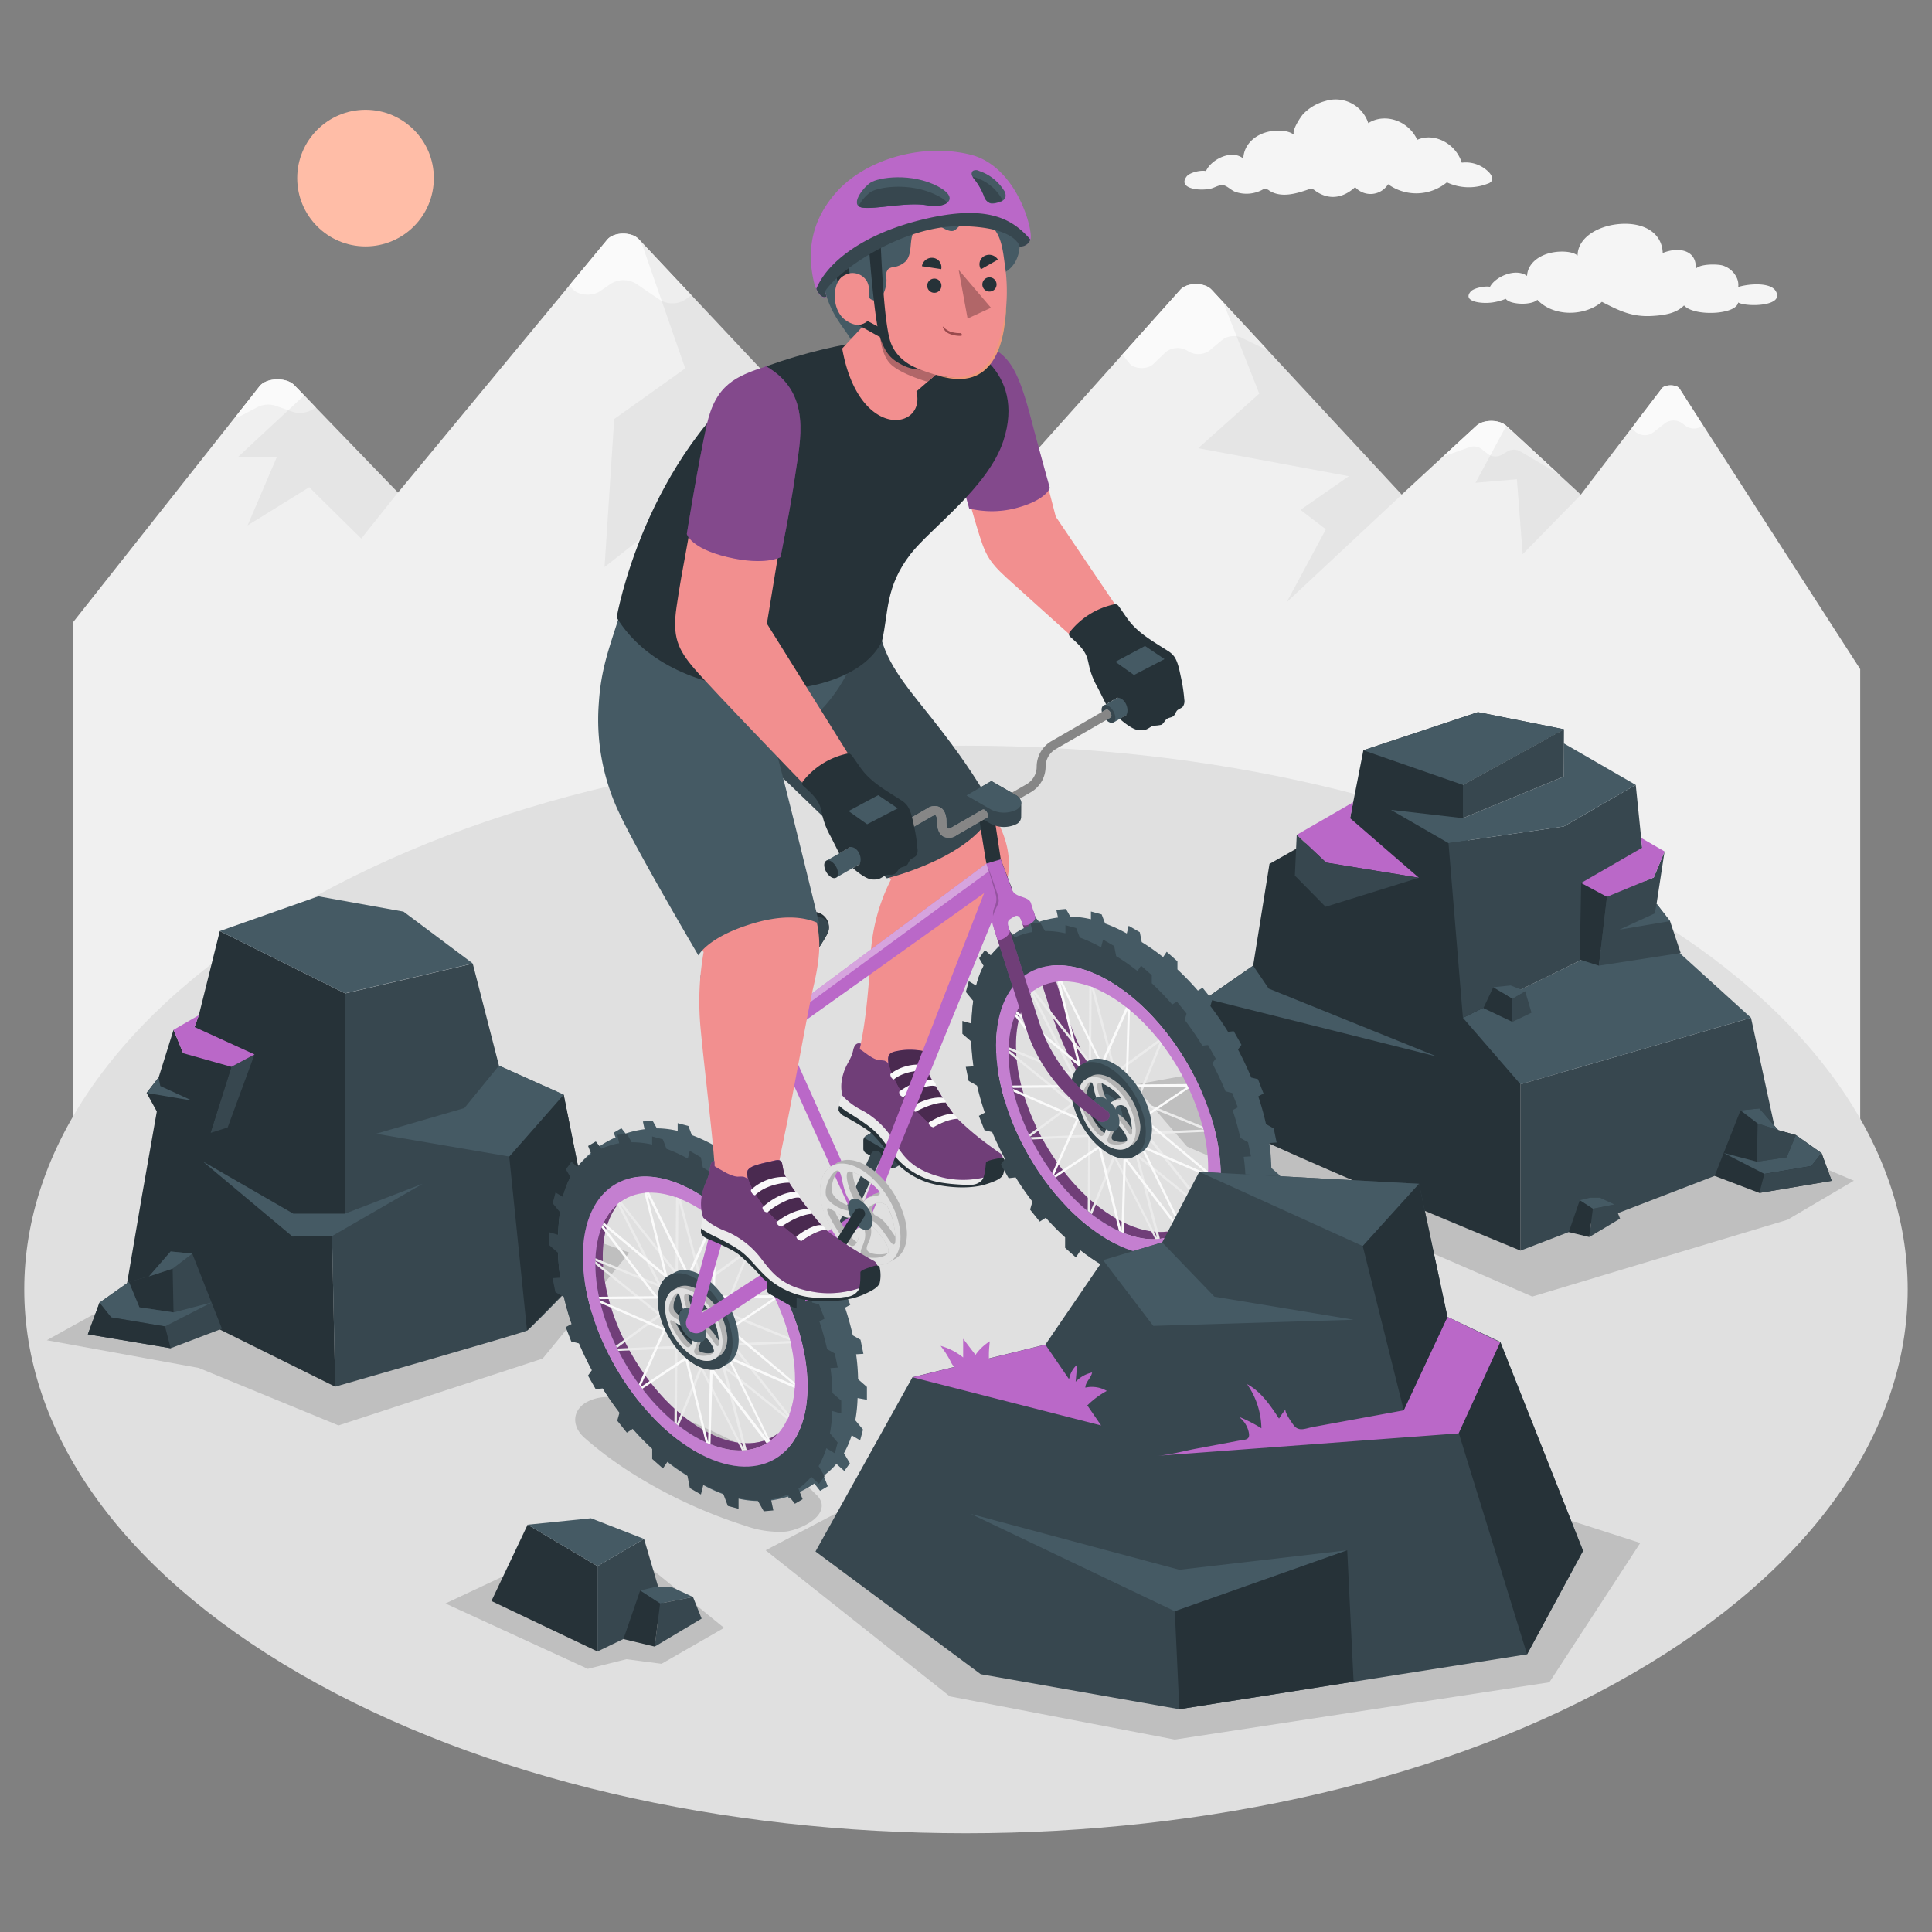 <svg xmlns="http://www.w3.org/2000/svg" viewBox="0 0 500 500"><rect x="0" y="0" width="500" height="500" fill="#808080" stroke="none"/><g id="Mountains"><g id="mountains"><g id="mountains"><path d="M481.42,173.17l-46.81-72.66c-.75-1.06-3.78-1.05-4.5,0l-21,27.5-19.31-17.81c-1.84-1.7-5.91-1.7-7.74,0L362.76,128,313.58,75c-1.81-2-6.39-1.92-8.12,0l-40.09,44.81L234,92.21c-1.65-1.74-5.64-1.92-7.69-.33l-18.94,14.77L165.32,61.89c-1.84-2-6.5-1.89-8.16.13L103,127.48,76.19,99.71c-2.07-2.14-7.19-2-9,.23L18.87,161.08v148H481.42Z" style="fill:#f0f0f0"></path><path d="M66.72,105.33a6.17,6.17,0,0,1,4.71-.28l4.19,1.49a6.25,6.25,0,0,0,4.78-.31l1.36-.75-5.57-5.77c-2.07-2.14-7.19-2-9,.23L60.87,108a5.18,5.18,0,0,0,1.8-.55Z" style="fill:#fafafa"></path><path d="M434.61,100.51c-.75-1.06-3.78-1.05-4.5,0L425,107.17l-2.69,3.63,1,1a3.76,3.76,0,0,0,4.44.19l3.27-2.54a3.87,3.87,0,0,1,4.2,0l1.13.85a3.76,3.76,0,0,0,4.38-.2Z" style="fill:#fafafa"></path><path d="M226.36,91.88l-7.91,6.17,2.68,1.89a4.64,4.64,0,0,0,4.92,0l1.73-1.31a4.65,4.65,0,0,1,4.89-.07h0a4.51,4.51,0,0,0,5.2-.33l1.32-1.44L234,92.22C232.39,90.47,228.39,90.29,226.36,91.88Z" style="fill:#fafafa"></path><path d="M305.45,75l-15,16.77,1.87,2.29c1.22,1.5,4.63,1.61,6.1.2l3.34-3.2a5,5,0,0,1,5.67-.21h0a5,5,0,0,0,5.54-.09l3.46-2.89a5.09,5.09,0,0,1,5-.42l6.76,3.29L313.58,75C311.77,73,307.19,73,305.45,75Z" style="fill:#fafafa"></path><path d="M382.08,110.22l-8.62,7.94,6.83-2.42a3.37,3.37,0,0,1,3,.36l1.87,1.48a3.36,3.36,0,0,0,3.44.15l1.58-.94a3.43,3.43,0,0,1,3.22,0l10,5.9h0l-13.53-12.46C388,108.52,383.92,108.52,382.08,110.22Z" style="fill:#fafafa"></path><path d="M157.16,62l-9.85,11.89L148.38,75c1.51,1.5,5,1.69,6.88.38l2.9-2a6.3,6.3,0,0,1,6.4,0l6.22,4.23a6.26,6.26,0,0,0,6.47,0l1.67-1.2-13.6-14.47C163.48,59.92,158.83,60,157.16,62Z" style="fill:#fafafa"></path><g style="opacity:0.05"><polygon points="78.72 102.33 61.48 118.38 71.61 118.38 64.08 135.96 80.03 126.09 93.49 139.38 102.97 127.48 78.72 102.33"></polygon><polygon points="165.91 62.51 177.34 95.35 158.96 108.45 156.46 146.74 207.41 106.66 165.91 62.51"></polygon><polygon points="235.47 93.48 228.52 105.16 237.79 105.16 221.13 131.27 247.08 118.31 258.92 127.44 265.38 119.81 235.47 93.48"></polygon><polygon points="362.76 128.03 316.52 78.12 325.9 101.87 310.1 116 349.09 123.24 336.56 131.95 343.14 136.98 332.99 155.85 362.76 128.03"></polygon><polygon points="389.81 110.22 381.87 124.94 392.57 124.03 394.07 143.42 409.13 128.03 389.81 110.22"></polygon></g></g></g></g><g id="Floor"><path id="floor" d="M77.66,234.21c-95.18,55-95.17,144,0,199s249.49,54.95,344.67,0,95.17-144,0-199S172.84,179.26,77.66,234.21Z" style="fill:#e0e0e0"></path></g><g id="Clouds"><path id="Cloud" d="M408.28,66.14c0-4.49,5-7.61,10.57-8.14,6.61-.62,11.3,2.31,11.46,7.48,4.32-1.76,8.88-.63,8.54,4.09,1.12-1.29,5.33-1.25,6.84-.89a5.92,5.92,0,0,1,3.77,3.18,4.38,4.38,0,0,1,.39,2.42c2.52-.82,8.25-1.32,9.68,1,2.55,4.09-7.64,4.22-9.7,3-.43,3.18-11.39,3.7-14,.77-2.07,2.07-5.05,2.53-8.26,2.72-5.42.32-8.75-1.5-13-3.65C410,81.94,402,82,397.86,77.59c-1.05,1-4,1.29-6.3.74-1.53-.36-1.88-1-1.88-1a13.14,13.14,0,0,1-2.82.84c-3,.62-8.59,0-6.25-2.72.8-.92,3.73-1.5,5-1.22,1.31-2.56,6.57-5,9.59-2.82.12-3.1,3-5.53,7-6.14C403.51,65.05,406.74,64.87,408.28,66.14Z" style="fill:#f5f5f5"></path><path id="cloud" d="M335,35c-1-.94,1.69-4.87,2.23-5.45A12.19,12.19,0,0,1,343,26.15a8.87,8.87,0,0,1,11.11,5.72c4.29-2.73,10.41-.65,12.67,4.31,4.38-1.94,9.93.91,11.53,5.92a8.34,8.34,0,0,1,7,2.46c.58.58,1.13,1.53.72,2.27a1.73,1.73,0,0,1-1,.7,13.34,13.34,0,0,1-10.58-.34,12.45,12.45,0,0,1-15.21.49,5.36,5.36,0,0,1-8.53.75c-3.17,2.91-6.89,3.45-10.4.88a2.07,2.07,0,0,0-.73-.42,1.8,1.8,0,0,0-1,.15c-3.32,1.15-7.08,2.21-10.1.28a2,2,0,0,0-1-.45,1.93,1.93,0,0,0-.89.3,8.77,8.77,0,0,1-6.86.49c-1-.35-2-1.42-3-1.71s-2.37.62-3.33.85c-3,.72-8.67,0-6.3-3.13.8-1.05,3.75-1.72,5-1.39,1.32-3,6.63-5.74,9.67-3.25.12-3.56,3-6.35,7.05-7.06C330.16,33.73,333.41,33.52,335,35Z" style="fill:#f5f5f5"></path></g><g id="Sun"><circle id="sun" cx="94.6" cy="46.09" r="17.68" style="fill:#ffbda7"></circle></g><g id="Shadows"><path id="Shadow" d="M189.19,393.63c-13.51-4.76-27.47-12.26-38-21.59-3-2.68-3.32-6.66.34-9a11,11,0,0,1,5.72-1.48c4.61-.11,9.11,1.38,13.44,3A232.69,232.69,0,0,1,192,374.11c6.88,3.35,13.74,7.1,19.14,12.61a5,5,0,0,1,1.4,2c1.19,4.34-6.14,7.33-9.23,7.65A25.44,25.44,0,0,1,193,394.9C191.73,394.5,190.46,394.08,189.19,393.63Z" style="opacity:0.15"></path><polygon id="shadow" points="293.46 280.78 307.2 296.72 396.55 335.55 462.61 315.67 479.78 305.56 444.86 290.75 371.02 266.51 293.46 280.78" style="opacity:0.15"></polygon><polygon id="shadow" points="30.94 336.42 12.12 346.85 51.44 354.02 87.6 368.9 140.45 351.59 162.87 324.18 135.92 314.7 61.08 316.11 30.94 336.42" style="opacity:0.15"></polygon><polygon id="shadow" points="115.29 414.98 152.12 431.9 162.11 429.4 171.21 430.59 187.39 421.29 167.62 405.23 133.71 406.31 115.29 414.98" style="opacity:0.15"></polygon><polygon id="shadow" points="198.15 401.21 245.81 439.02 304.04 450.2 400.97 435.38 424.49 399.32 369.42 381.57 232.56 383.14 198.15 401.21" style="opacity:0.15"></polygon></g><g id="rocks-4"><g id="Rock"><path d="M393.51,323.66s-83.27-34.06-82.88-37.12S312,258.43,312,258.43l12.31-8.52,4.23-26.33,20.86-11.84,3.44-17.57,29.65-9.87,22.27,4.44L378.6,203.13v8.61l14.91,68.87Z" style="fill:#263238"></path><polygon points="393.51 323.66 393.51 280.61 453.16 263.4 460.61 297.83 393.51 323.66" style="fill:#37474f"></polygon><polygon points="453.16 263.4 427.06 239.72 378.6 263.4 393.51 280.61 453.16 263.4" style="fill:#455a64"></polygon><polygon points="378.6 263.4 374.87 218.2 404.69 213.89 423.33 203.13 427.06 239.72 378.6 263.4" style="fill:#37474f"></polygon><polygon points="404.69 192.37 423.33 203.13 404.69 213.89 374.87 218.2 359.96 209.59 378.6 211.74 404.69 200.98 404.69 192.37" style="fill:#455a64"></polygon><polygon points="404.69 200.98 404.75 188.74 378.6 203.13 378.6 211.74 404.69 200.98" style="fill:#37474f"></polygon><polygon points="383.9 260.89 391.41 264.46 391.41 258.42 386.46 255.49 383.9 260.89" style="fill:#263238"></polygon><polygon points="394.7 256.5 391.41 258.42 391.41 264.46 396.35 262.08 394.7 256.5" style="fill:#37474f"></polygon><polygon points="386.46 255.49 390.95 255.03 394.7 256.5 391.41 258.42 386.46 255.49" style="fill:#455a64"></polygon><polygon points="408.84 310.62 412.23 312.82 417.81 311.72 414.06 309.98 411.5 309.98 408.84 310.62" style="fill:#455a64"></polygon><polygon points="411.31 320.14 412.23 312.82 417.81 311.72 419.28 315.38 411.31 320.14" style="fill:#37474f"></polygon><polygon points="408.84 310.62 406 318.86 411.31 320.14 412.23 312.82 408.84 310.62" style="fill:#263238"></polygon><g id="rock"><polygon points="443.75 304.32 455.33 308.73 474.05 305.59 471.42 298.44 464.78 293.75 460.21 292.48 455.33 286.86 450.44 287.36 443.75 304.32" style="fill:#263238"></polygon><polygon points="454.88 290.75 454.68 300.64 462.39 299.5 464.78 293.75 460.21 292.48 454.88 290.75" style="fill:#37474f"></polygon><polygon points="464.78 293.75 462.39 299.5 454.68 300.64 446.09 298.39 456.61 303.8 468.78 301.76 471.42 298.44 464.78 293.75" style="fill:#455a64"></polygon><polygon points="455.33 308.73 456.61 303.8 468.78 301.76 471.42 298.44 474.05 305.59 455.33 308.73" style="fill:#37474f"></polygon><polygon points="455.33 286.86 450.44 287.36 454.88 290.75 460.21 292.48 455.33 286.86" style="fill:#455a64"></polygon></g><polygon points="408.84 248.33 409.2 228.51 415.88 232.09 413.79 249.91 408.84 248.33" style="fill:#263238"></polygon><polygon points="413.79 249.91 434.96 246.64 432.2 238.38 428.72 233.9 430.79 220.35 428 227.09 415.88 232.09 413.79 249.91" style="fill:#37474f"></polygon><polygon points="409.2 228.51 424.99 219.39 424.73 216.85 430.79 220.35 428 227.09 415.88 232.09 409.2 228.51" style="fill:#BA68C8"></polygon><polygon points="428.72 233.9 428.25 236.39 419.11 240.59 432.2 238.38 428.72 233.9" style="fill:#455a64"></polygon><polygon points="324.31 249.91 328.35 255.85 371.87 273.43 312 258.43 324.31 249.91" style="fill:#455a64"></polygon><polygon points="352.83 194.17 378.6 203.13 404.75 188.74 382.49 184.31 352.83 194.17" style="fill:#455a64"></polygon><polygon points="350.2 207.62 335.59 216.06 343.2 223.24 367.21 227.17 349.4 211.74 350.2 207.62" style="fill:#BA68C8"></polygon><polygon points="335.59 216.06 335.11 226.6 343.06 234.68 367.21 227.17 343.2 223.24 335.59 216.06" style="fill:#37474f"></polygon></g></g><g id="rock-3"><g id="rock"><polygon points="89.29 257.07 56.88 240.96 51.46 262.73 50.35 265.79 40.58 287.64 36.7 309.69 32.87 332.18 86.74 358.87 85.94 319.89 89.29 314.09 89.29 257.07" style="fill:#263238"></polygon><path d="M86.74,358.87s48.47-13.86,49.65-14.51S154.44,326,154.44,326l-8.56-42.67-16.74-7.52-6.79-26.43-33.06,7.73v57l-3.35,5.8Z" style="fill:#37474f"></path><polygon points="58.92 291.78 65.87 272.88 59.88 276.09 54.48 293.2 58.92 291.78" style="fill:#37474f"></polygon><polygon points="54.48 293.2 44.65 295.04 37.94 282.85 41.06 278.82 44.91 266.51 47.41 272.57 59.88 276.09 54.48 293.2" style="fill:#263238"></polygon><polygon points="65.87 272.88 50.35 265.79 51.46 262.73 44.91 266.51 47.41 272.57 59.88 276.09 65.87 272.88" style="fill:#BA68C8"></polygon><polygon points="41.06 278.82 41.48 281.06 49.7 284.83 37.94 282.85 41.06 278.82" style="fill:#455a64"></polygon><polygon points="52.46 300.56 75.9 314.09 89.29 314.09 109.38 306.36 85.94 319.89 75.69 320.01 52.46 300.56" style="fill:#455a64"></polygon><polygon points="136.39 344.37 131.79 299.31 145.88 283.29 154.44 325.96 136.39 344.37" style="fill:#263238"></polygon><polygon points="129.14 275.77 120.19 286.76 97.33 293.41 131.79 299.31 145.88 283.29 129.14 275.77" style="fill:#455a64"></polygon><polygon points="122.35 249.34 104.42 235.93 82.39 231.97 56.88 240.96 89.29 257.07 122.35 249.34" style="fill:#455a64"></polygon><g id="rock"><polygon points="57.43 343.87 44.17 348.92 22.73 345.32 25.75 337.13 33.35 331.76 38.58 330.31 44.17 323.88 49.76 324.44 57.43 343.87" style="fill:#37474f"></polygon><polygon points="44.68 328.32 44.91 339.65 36.08 338.34 33.35 331.76 38.58 330.31 44.68 328.32" style="fill:#263238"></polygon><polygon points="33.35 331.76 36.08 338.34 44.91 339.65 54.75 337.08 42.7 343.27 28.77 340.93 25.75 337.13 33.35 331.76" style="fill:#455a64"></polygon><polygon points="44.17 348.92 42.7 343.27 28.77 340.93 25.75 337.13 22.73 345.32 44.17 348.92" style="fill:#263238"></polygon><polygon points="44.17 323.88 49.76 324.44 44.68 328.32 38.58 330.31 44.17 323.88" style="fill:#455a64"></polygon></g></g></g><g id="rock-2"><g id="rock"><polygon points="127.18 414.34 154.63 427.4 154.63 405.31 136.55 394.59 127.18 414.34" style="fill:#263238"></polygon><polygon points="166.68 398.27 154.63 405.31 154.63 427.4 172.71 418.7 166.68 398.27" style="fill:#37474f"></polygon><polygon points="136.55 394.59 152.95 392.92 166.68 398.27 154.63 405.31 136.55 394.59" style="fill:#455a64"></polygon><polygon points="165.67 411.63 170.83 414.98 179.35 413.3 173.63 410.65 169.72 410.65 165.67 411.63" style="fill:#455a64"></polygon><polygon points="169.44 426.14 170.83 414.98 179.35 413.3 181.58 418.89 169.44 426.14" style="fill:#37474f"></polygon><polygon points="165.67 411.63 161.34 424.19 169.44 426.14 170.83 414.98 165.67 411.63" style="fill:#263238"></polygon></g></g><g id="Character"><g id="character"><path d="M242.07,291.74l-6.39-3.67a1.3,1.3,0,0,0-1.32,0L224.13,294a1.31,1.31,0,0,0-.66,1.14v2.13a1.31,1.31,0,0,0,.66,1.14l6.41,3.68a1.33,1.33,0,0,0,1.31,0l10.22-5.92a1.32,1.32,0,0,0,.66-1.14v-2.13A1.29,1.29,0,0,0,242.07,291.74Z" style="fill:#37474f"></path><path d="M231.19,289.9,224.13,294a1.31,1.31,0,0,0-.66,1.14v2.13a1.31,1.31,0,0,0,.66,1.14l6.41,3.68a1.37,1.37,0,0,0,.65.17Z" style="fill:#263238"></path><path d="M219.47,318.12l-2.56-1.19,8.51-18.31a1.41,1.41,0,0,1,1.88-.69h0a1.41,1.41,0,0,1,.69,1.88Z" style="fill:#37474f"></path><path d="M235.9,296.07l6.65-3.85a1.17,1.17,0,0,0-.48-.48l-6.39-3.67a1.3,1.3,0,0,0-1.32,0L224.13,294a1.33,1.33,0,0,0-.49.48l6.94,4a1.23,1.23,0,0,0,1.23,0l4.09-2.37" style="fill:#455a64"></path><polygon points="240.84 296.21 233.43 300.49 233.43 298.2 240.84 293.93 240.84 296.21" style="fill:#BA68C8"></polygon><g id="leg-2"><path d="M257.21,210.79c-7.74-14-16.92-23.76-20.15-28.32-8.14-11.54-10.75-15.93-10.54-21.72H188.67c-.27,3.58-2,11.78-1.54,16.92,1.17,12.63,10.64,17.75,24,30.41,15.37,14.59,19.46,19.54,19.46,19.54a49.19,49.19,0,0,0-5.25,19.22c-.7,12.63-1.77,19.57-2.58,23.27-1.91,3.31,1.46,4.71,5.92,6.52,3,1.23,9.27.27,9.27.27.11-1.73,3-7.77,6.8-15.33,6.13-12.1,10.11-19.79,12.59-24.63C263.34,225.25,261.29,218.19,257.21,210.79Z" style="fill:#f28f8f"></path><path d="M259.15,302.83c.13,1.07,0,1.81-4,3s-9.9,1-14.85-.37-9.14-5.9-11.13-9.05-6.16-6.19-8.91-7.8-3.33-2.23-3.08-3.14,1.14-3.31,1.14-3.31Z" style="fill:#ebebeb"></path><path d="M218.14,278.29c.8-3,2.15-4,2.66-6.46s2-1.72,2-1.72l-.31,1.39a2.52,2.52,0,0,0,.5.32c.38.26.75.54,1.13.81A12.85,12.85,0,0,0,226.3,274a6.11,6.11,0,0,0,1.19.38,8.52,8.52,0,0,1,1.42.13,3.16,3.16,0,0,1,1.09.76c-.15-.14-.12-.81-.13-1a1.84,1.84,0,0,1,.08-.74,2,2,0,0,1,1.44-1,9,9,0,0,1,4.43-.29,4.78,4.78,0,0,1,2,1,5.09,5.09,0,0,1,1.19,1.81c.49,1,.89,2,1.41,3,.73,1.37,1.51,2.72,2.3,4.05a62.07,62.07,0,0,0,4.7,7.08,77.72,77.72,0,0,0,6.32,5.56c3.11,2.38,4.2,3.11,5.11,3.74s1.06,2.8.51,4.06-8,4.12-15.74,2.09-9.88-5.4-12.43-9.6a21.54,21.54,0,0,0-7.88-7.58,17.86,17.86,0,0,1-5.32-3.94A10.55,10.55,0,0,1,218.14,278.29Z" style="fill:#BA68C8"></path><path d="M218.14,278.29c.8-3,2.15-4,2.66-6.46s2-1.72,2-1.72l-.31,1.39a2.52,2.52,0,0,0,.5.32c.38.26.75.54,1.13.81A12.85,12.85,0,0,0,226.3,274a6.11,6.11,0,0,0,1.19.38,8.52,8.52,0,0,1,1.42.13,3.16,3.16,0,0,1,1.09.76c-.15-.14-.12-.81-.13-1a1.84,1.84,0,0,1,.08-.74,2,2,0,0,1,1.44-1,9,9,0,0,1,4.43-.29,4.78,4.78,0,0,1,2,1,5.09,5.09,0,0,1,1.19,1.81c.49,1,.89,2,1.41,3,.73,1.37,1.51,2.72,2.3,4.05a62.07,62.07,0,0,0,4.7,7.08,77.72,77.72,0,0,0,6.32,5.56c3.11,2.38,4.2,3.11,5.11,3.74s1.06,2.8.51,4.06-8,4.12-15.74,2.09-9.88-5.4-12.43-9.6a21.54,21.54,0,0,0-7.88-7.58,17.86,17.86,0,0,1-5.32-3.94A10.55,10.55,0,0,1,218.14,278.29Z" style="opacity:0.4"></path><path d="M247.42,289.19a54.29,54.29,0,0,1-3.8-5.62c-.71-1.14-1.4-2.29-2.07-3.46a9.52,9.52,0,0,1-1.64-3.59c-.07-.64-.12-1.29-.13-1.94a7.81,7.81,0,0,0,.05-1.8c-.26-.82-1.62-.93-2.34-1a16.85,16.85,0,0,0-4.81.12c-.93.19-2.36.33-2.72,1.41-.48,1.46.67,5,3.39,9.43s8.2,9,8.2,9Z" style="fill:#BA68C8"></path><path d="M247.42,289.19a54.29,54.29,0,0,1-3.8-5.62c-.71-1.14-1.4-2.29-2.07-3.46a9.52,9.52,0,0,1-1.64-3.59c-.07-.64-.12-1.29-.13-1.94a7.81,7.81,0,0,0,.05-1.8c-.26-.82-1.62-.93-2.34-1a16.85,16.85,0,0,0-4.81.12c-.93.19-2.36.33-2.72,1.41-.48,1.46.67,5,3.39,9.43s8.2,9,8.2,9Z" style="opacity:0.6"></path><path d="M258.22,299.81c-1.42.3-3,.61-3.06,1.13s-.23,3.49-1,4.44a3.79,3.79,0,0,1-3.09,1.24c-1.35.06-7.14-.14-10.5-1.29a19.61,19.61,0,0,1-9.25-6.47c-2.84-3.49-3.33-5.14-7.14-7.88s-5.28-3.21-7-4.83a3.36,3.36,0,0,0-.15,1.25,3.25,3.25,0,0,0,1.52,1.49c1.24.69,5.49,3,7.15,4.53a52.26,52.26,0,0,1,5.1,6.2,20.06,20.06,0,0,0,9.67,6.52c4.38,1.24,10.45,1.64,14.48.41s4.26-2,4.62-2.47a8.86,8.86,0,0,0,.39-3.9C259.77,299.56,259.24,299.59,258.22,299.81Z" style="fill:#263238"></path><path d="M240.35,290.51c2.92-1.84,5.38-2.45,6.45-2.13a2.3,2.3,0,0,1,1,1.18s-2.14-.16-6.25,2.18C241.55,291.74,240.38,291.56,240.35,290.51Z" style="fill:#fafafa"></path><path d="M244.74,285.35c-2.06-.07-4.67.72-7.79,2.37a1.46,1.46,0,0,1-1.12-1.22s4.22-2.82,8.11-2.42C243.94,284.08,244.83,284.6,244.74,285.35Z" style="fill:#fafafa"></path><path d="M242.15,281.13c-1.71-.7-6.78,1.45-8.31,2.74a1.23,1.23,0,0,1-1.12-1.36s4.15-3.33,8.51-3C241.23,279.54,242.41,280.12,242.15,281.13Z" style="fill:#fafafa"></path><path d="M240,277.14c-.86-.18-5.74-.21-8.71,2.24a1.5,1.5,0,0,1-.87-1.42,11.77,11.77,0,0,1,8.89-2.32A2.31,2.31,0,0,1,240,277.14Z" style="fill:#fafafa"></path><path d="M257.34,209.18C253,202.49,251,198.66,243.58,189c-7.09-9.2-13.22-15.54-15.47-23.58-.7-2.5.16-3.59.81-6.3H188c-.45,3.75-2.12,13.11-1.65,19,1,12.45,9.68,16.87,18.24,25.11,12.7,12.22,24.93,24.08,24.93,24.08S252.66,221.73,257.34,209.18Z" style="fill:#37474f"></path></g><path d="M198.11,266.05l-3.88-13s.91-3.11,4.81-2.37l3.88,11.74Z" style="fill:#BA68C8"></path><path d="M214.13,241.66a50.43,50.43,0,0,1-4.94,7.37s-8.66,14.75-22.08,11.06a7.2,7.2,0,0,1-5.24-4.32,7.58,7.58,0,0,1-.52-2.24,5.15,5.15,0,0,1,.91-3.46c1.26-2.2,5.54-4.63,10.79-6.85l1.13-.47c1.89-.75,3.8-1.44,5.7-2.16s3.77-1.41,5.6-2.21c.76-.33,1.51-.67,2.22-1.06.3-.16.59-.32.87-.5a5.17,5.17,0,0,1,1-.54,3,3,0,0,1,1-.21,4.17,4.17,0,0,1,.79,0,2.5,2.5,0,0,1,.66.19,4,4,0,0,1,2.15,5.38Z" style="fill:#263238"></path><path d="M187.11,260.09C183,259,180.36,256,182.64,252c1.25-2.2,5.53-4.63,10.78-6.84s14.41-5.06,16.42-7.11,5.87.22,4.29,3.59a50.43,50.43,0,0,1-4.94,7.37S200.53,263.78,187.11,260.09Z" style="fill:#37474f"></path><g id="Bike"><path d="M288.41,286.37l-.14-.21a90.67,90.67,0,0,1-12.59-24.82l-8.06-25c-.18-.54-.76-2.33-2.42-1.32s-1.42,1.51-1.24,2.07l8,24.69a91.64,91.64,0,0,0,14.31,27.15h0a1.87,1.87,0,0,0,2.34-.34C289.41,287.79,288.94,287.08,288.41,286.37Z" style="fill:#BA68C8"></path><path d="M288.41,286.37l-.14-.21a90.67,90.67,0,0,1-12.59-24.82l-8.06-25c-.18-.54-.76-2.33-2.42-1.32s-1.42,1.51-1.24,2.07l8,24.69a91.64,91.64,0,0,0,14.31,27.15h0a1.87,1.87,0,0,0,2.34-.34C289.41,287.79,288.94,287.08,288.41,286.37Z" style="opacity:0.4"></path><g id="bike"><path d="M184.79,342.79c1.63.94,3,.18,3-1.71a6.59,6.59,0,0,0-3-5.14c-1.64-.94-3-.18-3,1.71A6.57,6.57,0,0,0,184.79,342.79Z" style="fill:#455a64"></path><path d="M224.36,362.26v-3.32l-2.29-2a50.9,50.9,0,0,0-.51-6.45l1.89-.12-.75-3.64-2-1.14a71.88,71.88,0,0,0-2-7.17l1.35-.73L218.58,334l-1.74-.43q-1.53-3.69-3.43-7.25l.9-1.21-2-3.52-1.47.16c-1.41-2.31-3-4.53-4.56-6.67l.47-1.64-2.5-3.1-1.21.75a70.84,70.84,0,0,0-5.29-5.5l0-2.09L195,301,194,302.4a52.89,52.89,0,0,0-5.54-3.89L188,296l-2.88-1.66-.49,2a39.86,39.86,0,0,0-5.58-2.58l-.89-2.35-2.78-.74,0,2a24.12,24.12,0,0,0-5.19-.66H170l-1.13-2-2.49.23.43,2a27.09,27.09,0,0,0-4.91,1.11l-1.08-1.37-2,1.17.48,1.21a25.49,25.49,0,0,0-9.77,7.54c-4,4.68-5.2,12.21-5.14,20.95,0,22,15.42,48.67,34.44,59.65l2.19,1.27c5.41,3.12,10.51,4.62,15.06,4.69h.31c.31,0,.6,0,.9,0h.28c.26,0,.51,0,.77-.07a2.33,2.33,0,0,0,.38,0l.2,0a26.26,26.26,0,0,0,5-1.08l.26.46,2.5-.22-.26-1.19a25.85,25.85,0,0,0,4.33-2.43l1.49,1.9,2-1.18-1.06-2.66c.2-.17.39-.36.58-.54a17,17,0,0,0,2.7-2.61l2.05,1.85,1.44-2-1.54-2.6a24.08,24.08,0,0,0,2-4.63l2.19,1.3.75-2.78-2-2.41a37.89,37.89,0,0,0,.59-5.75Zm-40.27,11.59C168,364.58,155,342,155,323.5c0-7.56,4.64-15.12,8.29-18.62,4.71-1.08,10.43,0,16.62,3.56C196,317.71,209,340.26,209,358.8c0,7.55-2.16,13.28-5.81,16.78C198.47,376.66,190.27,377.42,184.09,373.85ZM166.45,364a70.18,70.18,0,0,1-12.79-22.7l.88,2.27,2,.5c1,2.35,2.1,4.67,3.32,6.94l-1.07,1.45,2,3.53,1.82-.21q2,3.25,4.34,6.27Zm-15.61-38.75a35.92,35.92,0,0,1,.24-4.11,55,55,0,0,0,.56,5.92l-.75,0C150.86,326.46,150.84,325.84,150.84,325.23Zm1.75,6.79a70.17,70.17,0,0,0,2,7l-1.44.78a55.2,55.2,0,0,1-1.9-8.51Zm16.61,35,1.27-.78a70.17,70.17,0,0,0,4.95,5.09l0,1.23A54.21,54.21,0,0,1,169.2,367Zm10.72,8.55c-.27-.15-.54-.32-.8-.48l.26-.39c1,.75,1.94,1.46,2.94,2.14C181.52,376.46,180.72,376.05,179.92,375.58Z" style="fill:#455a64"></path><path d="M217.72,365.82V362.5l-2.29-2a52.66,52.66,0,0,0-.51-6.44l1.88-.13-.74-3.64-2-1.13a70.34,70.34,0,0,0-2-7.17l1.34-.73-1.44-3.71-1.74-.44c-1-2.45-2.16-4.87-3.42-7.24l.89-1.21-2-3.53-1.47.17c-1.42-2.31-2.95-4.54-4.57-6.67l.47-1.64-2.49-3.1-1.21.74a72.79,72.79,0,0,0-5.3-5.5l0-2.09-2.78-2.46-.93,1.39a54.86,54.86,0,0,0-5.52-3.85l-.51-2.61-2.87-1.67-.51,2a39.3,39.3,0,0,0-5.52-2.53l-.93-2.45-2.78-.75,0,2.1a24.27,24.27,0,0,0-5.3-.6l-1.21-2.14-2.49.22.47,2.19a17.51,17.51,0,0,0-4.56,1.4l-1.48-1.87-2,1.17.86,2.18A16.45,16.45,0,0,0,149.4,302l-1.5-1.36-1.44,2,1.15,2a21.74,21.74,0,0,0-1.94,5.11l-1.9-1.13-.74,2.78,1.89,2.31c-.24,1.75-.4,3.69-.48,5.86l-2.33-.67v3.32l2.3,2a54.88,54.88,0,0,0,.59,6.43l-2,.13.74,3.64,2.18,1.22a67.43,67.43,0,0,0,2,7l-1.52.83,1.44,3.7,2,.51c1,2.35,2.11,4.67,3.33,6.93L152.17,356l2,3.52,1.82-.2q2,3.24,4.34,6.26l-.59,2.09,2.49,3.1,1.56-1a70.18,70.18,0,0,0,5,5.08l0,2.72,2.78,2.46,1.22-1.81a51.62,51.62,0,0,0,5.09,3.54l.65,3.35,2.87,1.66.65-2.6a39.5,39.5,0,0,0,5.1,2.35l1.21,3.21,2.78.74,0-2.77a24.16,24.16,0,0,0,4.94.61l1.58,2.8,2.49-.22-.61-2.83a18.74,18.74,0,0,0,4.31-1.26l1.87,2.37,2-1.17-1.09-2.74a17.18,17.18,0,0,0,3.32-3.07l2,1.85,1.44-2-1.53-2.61a24.15,24.15,0,0,0,2-4.63l2.19,1.31.74-2.78-2-2.41a38.16,38.16,0,0,0,.59-5.76Zm-37.8,9.76c-16.06-9.27-29.08-31.81-29.08-50.35s13-26.06,29.08-16.79S209,340.26,209,358.8,196,384.86,179.92,375.58Z" style="fill:#37474f"></path><path d="M201.54,370.83c-4.6,5.47-12.57,6.25-21.62,1-14.28-8.24-25.85-28.28-25.85-44.76,0-7.36,2.31-12.77,6.15-15.77-2.67,3.16-4.23,7.87-4.23,13.91,0,16.48,11.58,36.52,25.85,44.76C189.73,374.55,196.8,374.54,201.54,370.83Z" style="fill:#BA68C8"></path><path d="M201.54,370.83c-4.6,5.47-12.57,6.25-21.62,1-14.28-8.24-25.85-28.28-25.85-44.76,0-7.36,2.31-12.77,6.15-15.77-2.67,3.16-4.23,7.87-4.23,13.91,0,16.48,11.58,36.52,25.85,44.76C189.73,374.55,196.8,374.54,201.54,370.83Z" style="opacity:0.4"></path><path d="M179.91,308.44c-16-9.27-29.07-1.75-29.07,16.79s13,41.08,29.07,50.35S209,377.34,209,358.8,196,317.71,179.91,308.44Zm0,63.41c-14.27-8.24-25.84-28.28-25.84-44.76s11.57-23.16,25.84-14.92,25.85,28.28,25.85,44.76S194.19,380.09,179.91,371.85Z" style="fill:#BA68C8"></path><path d="M179.91,308.44c-16-9.27-29.07-1.75-29.07,16.79s13,41.08,29.07,50.35S209,377.34,209,358.8,196,317.71,179.91,308.44Zm0,63.41c-14.27-8.24-25.84-28.28-25.84-44.76s11.57-23.16,25.84-14.92,25.85,28.28,25.85,44.76S194.19,380.09,179.91,371.85Z" style="fill:#fff;opacity:0.15"></path><path d="M154.07,327.17v-.08c0-.24,0-.46,0-.7L171,340.08a.3.3,0,0,1,.12.25.31.31,0,0,1-.13.24l-11.31,8.27-.27-.56,10.9-8Z" style="fill:#ebebeb"></path><path d="M187.21,339.89a.31.31,0,0,1-.17-.4l6.23-15.21-11.45,8.36a.3.3,0,0,1-.29,0,.31.31,0,0,1-.19-.21l-5.76-21.9-.15,19.16a.3.3,0,0,1-.2.29.31.31,0,0,1-.34-.1l-14.47-18.35,10.7,21.15a.3.3,0,0,1-.05.35.31.31,0,0,1-.34.07l-16.64-6.81c0-.22,0-.44,0-.65l16.1,6.59-10.41-20.59c.3-.25.61-.5.93-.72l14.11,17.89.14-19c.39.14.78.28,1.17.44l5.68,21.57,11.12-8.12.79,1-6,14.67,16.59,6.79.18.74Z" style="fill:#ebebeb"></path><path d="M175,348.32a.3.3,0,0,1,.22.08.32.32,0,0,1,.1.22l-.15,19.89,6-14.75a.31.31,0,0,1,.27-.19.3.3,0,0,1,.28.17l10.78,21.31-5.6-21.34a.29.29,0,0,1,.13-.34.3.3,0,0,1,.16-.05.32.32,0,0,1,.19.07L204,366.79l-14.66-18.61a.3.3,0,0,1,.23-.49l15-.65c.05.2.09.4.14.61l-14.51.62,14.1,17.88c-.17.43-.34.84-.52,1.24l-16-12.93,5.47,20.82c-.4,0-.81.07-1.22.09l-10.5-20.76L175.63,369c-.36-.28-.73-.56-1.09-.86l.14-19.16-14.66.63-.3-.6Z" style="fill:#ebebeb"></path><path d="M177.43,351.2l-11.57,7.73c.12.17.25.33.37.49L177.4,352l5.25,21.3c.41.19.82.37,1.22.53l.54-18.61,14,18.32c.33-.2.64-.41.94-.63L189.17,352l16.5,7.21c0-.44.05-.88.07-1.34L189.25,344l11.48-7.68q-.25-.56-.54-1.11l-15.21.12.54-19.24-1-.79-6.36,14.2L168,308.66c-.42,0-.82,0-1.22.07l5.1,20.74-15.62-13.09L156,317l16.22,13.59a.32.32,0,0,0,.36,0,.3.3,0,0,0,.13-.33L167.45,309l10.48,21.43a.31.31,0,0,0,.27.17h0a.29.29,0,0,0,.27-.18L184.91,316l-.56,19.65a.31.31,0,0,0,.31.31h0l15.72-.12-11.81,7.9a.32.32,0,0,0-.14.24.33.33,0,0,0,.11.25l17,14.21-16.84-7.36a.31.31,0,0,0-.4.41l10.39,21.24-14.27-18.61a.3.3,0,0,0-.24-.12H184a.33.33,0,0,0-.21.28l-.54,18.94-5.39-21.85a.31.31,0,0,0-.18-.22A.34.34,0,0,0,177.43,351.2ZM155,335.6c0,.21.09.41.13.62l14.79-.13a.32.32,0,0,0,.28-.17.31.31,0,0,0,0-.32L155.94,317c-.09.22-.19.43-.27.65l13.65,17.81Zm17.1,8.26-16.91-7.39c.05.25.12.5.18.74l16.2,7.09-6.23,13.95c.13.19.28.37.42.56l6.5-14.54a.33.33,0,0,0,0-.24A.27.27,0,0,0,172.11,343.86Z" style="fill:#fafafa"></path><path d="M181.41,330c-2.75-1.59-5.22-1.69-7-.58-.36.23-.81.43-1.28.71a2.92,2.92,0,0,0-.37.24l-.07,0,0,0a5.84,5.84,0,0,0-.48.39l-.1.1a5.14,5.14,0,0,0-.38.42l-.13.18c-.1.14-.2.28-.3.44s-.09.17-.14.26a3.74,3.74,0,0,0-.22.45c-.05.12-.1.24-.14.36s-.11.29-.16.44-.08.32-.12.48-.07.28-.1.42-.07.42-.09.63,0,.24,0,.36c0,.35-.05.7-.05,1.08,0,6.18,4.34,13.69,9.7,16.78a9.42,9.42,0,0,0,1,.52c.19.09.38.16.57.23l.4.16.39.11.55.15.21,0c.24,0,.47.08.7.1h.05a5,5,0,0,0,3.15-.74c.47-.27.89-.48,1.42-.79,1.7-1,2.75-3.18,2.75-6.21C191.1,340.58,186.76,333.07,181.41,330Z" style="fill:#455a64"></path><path d="M179.92,330.82c-5.36-3.09-9.7-.58-9.7,5.6s4.34,13.69,9.7,16.78,9.68.59,9.68-5.59S185.27,333.91,179.92,330.82Z" style="fill:#37474f"></path><path d="M179.91,345.44c1.64.94,3,.17,3-1.72a6.54,6.54,0,0,0-3-5.13c-1.63-.95-3-.18-3,1.71A6.59,6.59,0,0,0,179.91,345.44Z" style="fill:#455a64"></path><path d="M180.21,338.16a2.19,2.19,0,0,0-2.31-.19l-1.81,1-.13.08,0,0h0l-.15.13,0,0-.12.14s0,0-.05.05l-.1.15,0,.09-.08.15,0,.12-.06.14a.94.94,0,0,1,0,.16l0,.14,0,.21s0,.08,0,.12,0,.23,0,.35a7.11,7.11,0,0,0,3.21,5.56l.32.17.2.07.13.06.13,0,.18,0h.07l.23,0h0a1.68,1.68,0,0,0,1.05-.25l1.86-1.05a2.27,2.27,0,0,0,.91-2.06A7.09,7.09,0,0,0,180.21,338.16Z" style="fill:#455a64"></path><path d="M178.33,339.23c-1.77-1-3.21-.19-3.21,1.85a7.11,7.11,0,0,0,3.21,5.56c1.77,1,3.2.19,3.2-1.85A7.08,7.08,0,0,0,178.33,339.23Z" style="fill:#263238"></path><path d="M178.33,344.07c.54.31,1,.06,1-.57a2.16,2.16,0,0,0-1-1.7c-.55-.31-1-.06-1,.57A2.17,2.17,0,0,0,178.33,344.07Z" style="fill:#455a64"></path></g><path d="M180.46,333.66c-2.12-1.15-4-1.18-5.31-.3-.27.18-.6.34-1,.56a1.73,1.73,0,0,0-.28.19l0,0,0,0a3.27,3.27,0,0,0-.35.3l-.08.08a3,3,0,0,0-.28.33l-.09.13a4,4,0,0,0-.22.34l-.1.2a2.21,2.21,0,0,0-.16.35c0,.09-.07.18-.1.27s-.08.22-.11.34-.06.24-.09.37-.05.2-.07.32,0,.31,0,.48a2.23,2.23,0,0,0,0,.27c0,.26,0,.53,0,.81a16.23,16.23,0,0,0,7.67,12.53,6.63,6.63,0,0,0,.76.37,4,4,0,0,0,.44.17l.3.11.3.08.42.1.16,0,.53.06h0a3.77,3.77,0,0,0,2.38-.62c.35-.21.67-.38,1.06-.63,1.27-.81,2-2.45,2-4.75A16.25,16.25,0,0,0,180.46,333.66Zm-1.75,14.16c-1.28-.95-3.12-3.87-3.85-5.51.39.24.83.52,1.3.75,1.93.94,1.85-.4,2.65.51s.71,3.19.13,4.38A1.1,1.1,0,0,1,178.71,347.82Zm3.51-8.79a1.28,1.28,0,0,0-.31.15l-1.11.67a1.41,1.41,0,0,0-.55.57,10.18,10.18,0,0,1-2.09-5.43,12.31,12.31,0,0,1,4.89,3.6.8.8,0,0,1,.08.21A4.67,4.67,0,0,0,182.22,339Zm-5.6-.83c.67,2.2,1.61,2.52,1.69,3.24-1.45-.19-3.83-1.54-4-2.93a5.6,5.6,0,0,1,1.18-3.75C176.08,335,176.07,336.4,176.62,338.2Zm4.44,11.53c-.78-.68.05-1.38.41-2.83a4,4,0,0,0-.07-2.11c1.53,1.15,3.86,4.21,3.3,5.15l-.07.09A4.82,4.82,0,0,1,181.06,349.73Zm3.47-4.91c-1.65-2.09-2.27-1.34-2.68-2.47a1.44,1.44,0,0,1,.48-1.54,1.88,1.88,0,0,1,2.33.71,14.08,14.08,0,0,1,1.39,5.45C185.65,346.41,185.16,345.61,184.53,344.82Z" style="fill:#e0e0e0"></path><path d="M180.46,333.66c-2.12-1.15-4-1.18-5.31-.3-.27.18-.6.34-1,.56a1.73,1.73,0,0,0-.28.19l0,0,0,0a3.27,3.27,0,0,0-.35.3l-.08.08a3,3,0,0,0-.28.33l-.09.13a4,4,0,0,0-.22.34l-.1.2a2.21,2.21,0,0,0-.16.35c0,.09-.07.18-.1.27s-.08.22-.11.34-.06.24-.09.37-.05.2-.07.32,0,.31,0,.48a2.23,2.23,0,0,0,0,.27c0,.26,0,.53,0,.81a16.23,16.23,0,0,0,7.67,12.53,6.63,6.63,0,0,0,.76.37,4,4,0,0,0,.44.17l.3.11.3.08.42.1.16,0,.53.06h0a3.77,3.77,0,0,0,2.38-.62c.35-.21.67-.38,1.06-.63,1.27-.81,2-2.45,2-4.75A16.25,16.25,0,0,0,180.46,333.66Zm-1.75,14.16c-1.28-.95-3.12-3.87-3.85-5.51.39.24.83.52,1.3.75,1.93.94,1.85-.4,2.65.51s.71,3.19.13,4.38A1.1,1.1,0,0,1,178.71,347.82Zm3.51-8.79a1.28,1.28,0,0,0-.31.15l-1.11.67a1.41,1.41,0,0,0-.55.57,10.18,10.18,0,0,1-2.09-5.43,12.31,12.31,0,0,1,4.89,3.6.8.8,0,0,1,.08.21A4.67,4.67,0,0,0,182.22,339Zm-5.6-.83c.67,2.2,1.61,2.52,1.69,3.24-1.45-.19-3.83-1.54-4-2.93a5.6,5.6,0,0,1,1.18-3.75C176.08,335,176.07,336.4,176.62,338.2Zm4.44,11.53c-.78-.68.05-1.38.41-2.83a4,4,0,0,0-.07-2.11c1.53,1.15,3.86,4.21,3.3,5.15l-.07.09A4.82,4.82,0,0,1,181.06,349.73Zm3.47-4.91c-1.65-2.09-2.27-1.34-2.68-2.47a1.44,1.44,0,0,1,.48-1.54,1.88,1.88,0,0,1,2.33.71,14.08,14.08,0,0,1,1.39,5.45C185.65,346.41,185.16,345.61,184.53,344.82Z" style="opacity:0.2"></path><path d="M179.34,334.33c-4.11-2.24-7.35-.26-7.24,4.42a16.23,16.23,0,0,0,7.67,12.53c4.11,2.24,7.34.26,7.23-4.42A16.25,16.25,0,0,0,179.34,334.33Zm-1.81.54c1.45,0,5,2.73,5.52,3.72s-.78.66-1.94,1.11c-1.47.56-.73,2-1.61,1.64C178.21,340.84,176.09,334.89,177.53,334.87Zm-2.19-.16c.75.1.7,1.57,1.28,3.49.74,2.43,1.81,2.56,1.69,3.48-.19,1.35-4.86-.54-5.14-2.51S174.59,334.59,175.34,334.71Zm2.26,13.77c-1.61-1.19-4.13-5.55-4.17-6.48s1.21.32,2.73,1.06c1.93.94,1.85-.4,2.65.51C180,344.9,179.23,349.68,177.6,348.48Zm7.1,1.46c-.72,1.22-4,1.14-4.75.46s.06-1.38.42-2.84c.44-1.85-.67-2.81-.05-3.17C181.23,343.86,185.43,348.71,184.7,349.94Zm-1.28-4.46c-1.65-2.09-2.26-1.34-2.68-2.47-.61-1.65,2.75-3.44,3.92-1.49s1.68,6.27,1.25,6.78S184.72,347.12,183.42,345.48Z" style="fill:#e0e0e0"></path><path d="M179.35,347c1.94,1.06,3.47.12,3.42-2.1a7.7,7.7,0,0,0-3.62-5.92c-2-1.06-3.48-.12-3.42,2.09A7.66,7.66,0,0,0,179.35,347Z" style="fill:#455a64"></path><g id="bike"><path d="M291.73,288.12c1.64.94,3,.17,3-1.72a6.52,6.52,0,0,0-3-5.13c-1.64-.95-3-.18-3,1.71A6.57,6.57,0,0,0,291.73,288.12Z" style="fill:#455a64"></path><path d="M331.3,307.59v-3.33l-2.28-2a54.88,54.88,0,0,0-.51-6.45l1.88-.13-.75-3.64-2-1.13a71.06,71.06,0,0,0-2-7.17L327,283l-1.44-3.71-1.74-.43q-1.53-3.69-3.42-7.25l.89-1.21-2-3.53-1.47.17c-1.42-2.31-2.95-4.54-4.57-6.67l.47-1.64-2.49-3.1-1.22.74a70.68,70.68,0,0,0-5.29-5.49l0-2.09-2.78-2.47-.93,1.38a53.85,53.85,0,0,0-5.53-3.89l-.5-2.56-2.88-1.66-.49,2A38.66,38.66,0,0,0,286,239l-.89-2.35-2.78-.75,0,2a24,24,0,0,0-5.19-.66H277l-1.12-2-2.5.22.43,2a27.94,27.94,0,0,0-4.91,1.1l-1.08-1.37-2,1.18.49,1.21a25.42,25.42,0,0,0-9.78,7.54c-4,4.68-5.19,12.21-5.13,20.95,0,22,15.41,48.67,34.43,59.64L288,329c5.4,3.11,10.51,4.62,15.06,4.68h.31c.3,0,.59,0,.89,0h.29l.76-.06.38,0,.2,0a25.62,25.62,0,0,0,5-1.08l.26.47,2.49-.23-.26-1.18a25.46,25.46,0,0,0,4.33-2.43l1.5,1.89,2-1.17-1.06-2.66.59-.54a18,18,0,0,0,2.7-2.61l2,1.85L327,323.8l-1.54-2.61a23.73,23.73,0,0,0,2-4.62l2.18,1.3.75-2.78-2-2.41a39.25,39.25,0,0,0,.58-5.75ZM291,319.18C275,309.91,262,287.36,262,268.82c0-7.56,4.63-15.11,8.28-18.62,4.71-1.07,10.44,0,16.62,3.57,16.05,9.27,29.07,31.82,29.07,50.35,0,7.56-2.16,13.29-5.81,16.79C305.41,322,297.21,322.75,291,319.18Zm-17.64-9.87A70.13,70.13,0,0,1,260.6,286.6l.88,2.28,2,.5c1,2.35,2.1,4.67,3.33,6.93l-1.08,1.46,2,3.52,1.82-.2c1.36,2.16,2.81,4.26,4.34,6.26Zm-15.61-38.75a35.79,35.79,0,0,1,.24-4.11,54.61,54.61,0,0,0,.56,5.91l-.75.05C257.8,271.79,257.78,271.17,257.78,270.56Zm1.75,6.79a72.76,72.76,0,0,0,2,7l-1.43.78a54.82,54.82,0,0,1-1.9-8.5Zm16.61,35,1.27-.78a70.07,70.07,0,0,0,4.95,5.08v1.24A54.29,54.29,0,0,1,276.14,312.36Zm10.72,8.55c-.27-.15-.53-.32-.8-.48l.26-.4c1,.76,1.95,1.47,2.94,2.14C288.47,321.79,287.67,321.38,286.86,320.91Z" style="fill:#455a64"></path><path d="M324.66,311.15v-3.32l-2.29-2a51,51,0,0,0-.51-6.45l1.89-.12-.75-3.64-2-1.14a71.88,71.88,0,0,0-2-7.17l1.35-.73-1.44-3.71-1.74-.43c-1-2.45-2.16-4.88-3.42-7.25l.89-1.21-2-3.52-1.47.16c-1.41-2.3-2.94-4.53-4.56-6.67l.47-1.64-2.5-3.1-1.21.75a72.67,72.67,0,0,0-5.29-5.5l0-2.09-2.78-2.46-.93,1.39a53.16,53.16,0,0,0-5.51-3.85l-.51-2.62-2.88-1.66-.51,2a38.89,38.89,0,0,0-5.52-2.54l-.93-2.45-2.78-.74,0,2.1a23,23,0,0,0-5.29-.6l-1.22-2.14-2.49.22.47,2.18a17.64,17.64,0,0,0-4.56,1.41l-1.47-1.87-2,1.17.87,2.17a16.31,16.31,0,0,0-3.63,3.16l-1.51-1.37L253.4,248l1.15,1.95a21.48,21.48,0,0,0-1.93,5.11l-1.9-1.13-.75,2.78,1.89,2.32q-.35,2.61-.47,5.85l-2.33-.66v3.32l2.3,2a54.84,54.84,0,0,0,.58,6.43l-2,.13.75,3.64,2.17,1.22a70.77,70.77,0,0,0,2,7l-1.52.82,1.44,3.71,2,.5c1,2.35,2.1,4.67,3.32,6.94l-1.07,1.45,2,3.53,1.82-.21q2,3.25,4.34,6.27l-.6,2.08,2.49,3.1,1.57-1c1.58,1.79,3.24,3.49,5,5.08l0,2.71,2.78,2.47,1.22-1.81a54,54,0,0,0,5.09,3.53l.65,3.35,2.88,1.66.65-2.6A38.89,38.89,0,0,0,294,331.9l1.21,3.2,2.78.75,0-2.77a24.06,24.06,0,0,0,4.93.61l1.58,2.8,2.5-.22-.61-2.83a18.8,18.8,0,0,0,4.3-1.26l1.87,2.37,2-1.18-1.09-2.73a17.48,17.48,0,0,0,3.31-3.08l2.05,1.85,1.44-2-1.54-2.61a24.08,24.08,0,0,0,2-4.63l2.19,1.3.75-2.78-2-2.4a39.53,39.53,0,0,0,.58-5.76Zm-37.8,9.76c-16.06-9.27-29.08-31.82-29.08-50.35s13-26.06,29.08-16.79,29.07,31.82,29.07,50.35S302.91,330.18,286.86,320.91Z" style="fill:#37474f"></path><path d="M308.48,316.15c-4.6,5.48-12.56,6.26-21.62,1C272.58,308.94,261,288.9,261,272.42c0-7.37,2.32-12.78,6.15-15.77-2.67,3.15-4.22,7.87-4.22,13.91,0,16.47,11.57,36.51,25.84,44.76C296.67,319.88,303.74,319.87,308.48,316.15Z" style="fill:#BA68C8"></path><path d="M308.48,316.15c-4.6,5.48-12.56,6.26-21.62,1C272.58,308.94,261,288.9,261,272.42c0-7.37,2.32-12.78,6.15-15.77-2.67,3.15-4.22,7.87-4.22,13.91,0,16.47,11.57,36.51,25.84,44.76C296.67,319.88,303.74,319.87,308.48,316.15Z" style="opacity:0.4"></path><path d="M286.86,253.77c-16.06-9.27-29.08-1.76-29.08,16.78s13,41.09,29.08,50.36,29.07,1.76,29.07-16.79S302.91,263,286.86,253.77Zm0,63.41C272.59,308.94,261,288.9,261,272.42s11.57-23.16,25.84-14.92,25.84,28.28,25.84,44.76S301.13,325.42,286.86,317.18Z" style="fill:#BA68C8"></path><path d="M286.86,253.77c-16.06-9.27-29.08-1.76-29.08,16.78s13,41.09,29.08,50.36,29.07,1.76,29.07-16.79S302.91,263,286.86,253.77Zm0,63.41C272.59,308.94,261,288.9,261,272.42s11.57-23.16,25.84-14.92,25.84,28.28,25.84,44.76S301.13,325.42,286.86,317.18Z" style="fill:#fff;opacity:0.15"></path><path d="M261,272.5v-.08c0-.24,0-.47,0-.7l16.9,13.69a.33.33,0,0,1,.11.25.29.29,0,0,1-.12.23l-11.32,8.28-.27-.56,10.9-8Z" style="fill:#ebebeb"></path><path d="M294.15,285.22a.31.31,0,0,1-.17-.4l6.23-15.22L288.76,278a.28.28,0,0,1-.28,0,.3.3,0,0,1-.2-.21l-5.76-21.91-.14,19.17a.32.32,0,0,1-.21.29.31.31,0,0,1-.34-.1L267.36,256.9l10.7,21.15a.31.31,0,0,1-.39.42L261,271.66c0-.22,0-.44,0-.66l16.1,6.59L266.73,257c.3-.26.61-.5.93-.73l14.11,17.9.14-19c.39.13.78.28,1.18.44l5.67,21.57,11.12-8.12c.27.33.53.67.79,1l-6,14.67,16.58,6.79.18.74Z" style="fill:#ebebeb"></path><path d="M281.92,293.64a.32.32,0,0,1,.23.09.31.31,0,0,1,.09.22l-.14,19.89,6-14.75a.3.3,0,0,1,.27-.19.31.31,0,0,1,.29.17l10.78,21.3L293.87,299a.3.3,0,0,1,.13-.34.33.33,0,0,1,.16-.05.31.31,0,0,1,.2.07l16.54,13.4-14.67-18.61a.33.33,0,0,1,0-.32.3.3,0,0,1,.27-.17l15-.65c.05.2.1.4.14.6l-14.51.63,14.1,17.88c-.16.43-.33.84-.52,1.23l-16-12.93,5.47,20.82a12.07,12.07,0,0,1-1.22.09l-10.5-20.75-5.88,14.35-1.08-.86.14-19.16L267,294.9l-.29-.6Z" style="fill:#ebebeb"></path><path d="M284.37,296.53l-11.57,7.73.38.49,11.17-7.47,5.25,21.31c.41.19.81.36,1.22.53l.53-18.61,14,18.32c.32-.2.63-.41.93-.64l-10.21-20.88,16.51,7.21c0-.44.05-.89.06-1.34l-16.49-13.82,11.48-7.68c-.17-.38-.35-.75-.53-1.12l-15.22.12.55-19.23-1-.79-6.36,14.2L274.92,254c-.41,0-.82,0-1.22.08l5.11,20.73L263.18,261.7c-.09.19-.18.38-.26.58l16.21,13.58a.3.3,0,0,0,.36,0,.32.32,0,0,0,.14-.33l-5.24-21.27,10.48,21.43a.32.32,0,0,0,.28.17h0a.28.28,0,0,0,.27-.18l6.44-14.38L291.3,281a.32.32,0,0,0,.09.23.27.27,0,0,0,.21.09h0l15.71-.12-11.81,7.9a.31.31,0,0,0,0,.49l16.95,14.2-16.85-7.35a.29.29,0,0,0-.34.06.31.31,0,0,0-.05.35l10.38,21.24-14.27-18.62a.33.33,0,0,0-.24-.12l-.09,0a.31.31,0,0,0-.22.28l-.54,18.94-5.38-21.86a.36.36,0,0,0-.19-.21A.34.34,0,0,0,284.37,296.53ZM262,280.93c0,.2.08.41.13.61l14.79-.12a.31.31,0,0,0,.27-.17.31.31,0,0,0,0-.32l-14.23-18.58c-.1.22-.19.43-.28.65l13.65,17.81Zm17.1,8.26-16.92-7.4.18.75,16.21,7.09-6.24,13.94.42.57,6.5-14.55a.27.27,0,0,0,0-.23A.3.3,0,0,0,279.06,289.19Z" style="fill:#fafafa"></path><path d="M288.35,275.3c-2.75-1.59-5.22-1.68-7-.58-.36.23-.8.43-1.27.71-.13.07-.26.16-.38.24l-.06.05,0,0a4.22,4.22,0,0,0-.47.39.47.47,0,0,0-.1.1,5.23,5.23,0,0,0-.39.42l-.13.17c-.1.15-.2.29-.29.45l-.15.26a4.71,4.71,0,0,0-.22.45,3.84,3.84,0,0,0-.14.36c-.06.15-.11.29-.16.44s-.08.32-.12.48-.07.27-.1.42-.06.42-.09.63,0,.23-.05.36c0,.34,0,.7,0,1.07,0,6.18,4.35,13.7,9.7,16.79a9.42,9.42,0,0,0,1,.52c.2.09.39.15.58.23l.39.15a2.85,2.85,0,0,0,.39.11,4.12,4.12,0,0,0,.55.15l.22,0c.23,0,.46.08.69.1h.05a5.05,5.05,0,0,0,3.16-.74c.47-.27.88-.48,1.42-.8,1.7-1,2.75-3.17,2.75-6.2C298.05,285.91,293.71,278.4,288.35,275.3Z" style="fill:#455a64"></path><path d="M286.86,276.15c-5.35-3.09-9.7-.58-9.7,5.59s4.35,13.7,9.7,16.79,9.68.58,9.68-5.6S292.21,279.24,286.86,276.15Z" style="fill:#37474f"></path><path d="M286.86,290.76c1.63.95,3,.18,3-1.71a6.55,6.55,0,0,0-3-5.13c-1.64-.95-3-.18-3,1.71A6.54,6.54,0,0,0,286.86,290.76Z" style="fill:#455a64"></path><path d="M287.16,283.49a2.21,2.21,0,0,0-2.32-.19l-1.81,1-.12.08,0,0h0l-.16.13,0,0-.13.14,0,.06-.1.15-.05.09a2.08,2.08,0,0,0-.12.26.88.88,0,0,0-.05.15.75.75,0,0,0,0,.16s0,.09,0,.14l0,.21s0,.07,0,.11,0,.24,0,.36a7.09,7.09,0,0,0,3.21,5.55,2.59,2.59,0,0,0,.33.17l.19.08.13.05.13,0,.18.05h.07l.23,0h0a1.65,1.65,0,0,0,1-.24c.16-.09,1.69-.95,1.86-1.06a2.25,2.25,0,0,0,.91-2A7.08,7.08,0,0,0,287.16,283.49Z" style="fill:#455a64"></path><path d="M285.27,284.56c-1.77-1-3.21-.19-3.21,1.85a7.09,7.09,0,0,0,3.21,5.55c1.77,1,3.21.2,3.21-1.85A7.09,7.09,0,0,0,285.27,284.56Z" style="fill:#263238"></path><path d="M285.27,289.39c.54.32,1,.06,1-.56a2.16,2.16,0,0,0-1-1.7c-.54-.31-1-.06-1,.56A2.16,2.16,0,0,0,285.27,289.39Z" style="fill:#455a64"></path></g><path d="M287.4,279c-2.12-1.15-4-1.18-5.31-.31-.27.18-.6.34-.95.56l-.28.19-.05,0h0c-.12.1-.24.2-.35.31l-.07.07-.29.33-.09.14a4,4,0,0,0-.22.34c0,.06-.07.13-.1.2a3.54,3.54,0,0,0-.16.34c0,.09-.07.19-.1.28a3.38,3.38,0,0,0-.11.34c0,.12-.06.24-.08.36s-.05.21-.07.32,0,.32-.06.48l0,.27c0,.27,0,.54,0,.82a16.22,16.22,0,0,0,7.66,12.53c.26.14.51.26.76.37s.29.11.44.17l.3.11.3.07.42.11.16,0,.53.06h0a3.8,3.8,0,0,0,2.38-.62c.35-.22.66-.38,1.06-.63,1.26-.81,2-2.46,2-4.75A16.25,16.25,0,0,0,287.4,279Zm-1.74,14.16c-1.29-.95-3.12-3.88-3.86-5.52a11.39,11.39,0,0,0,1.3.75c1.94.94,1.85-.39,2.66.52s.71,3.19.13,4.38A.89.89,0,0,1,285.66,293.15Zm3.5-8.79a1.28,1.28,0,0,0-.31.15l-1.11.67a1.41,1.41,0,0,0-.55.57,10.18,10.18,0,0,1-2.09-5.44,12.32,12.32,0,0,1,4.89,3.61,1.65,1.65,0,0,1,.09.21A4.76,4.76,0,0,0,289.16,284.36Zm-5.6-.83c.68,2.2,1.61,2.52,1.69,3.24-1.45-.2-3.83-1.54-4-2.93a5.57,5.57,0,0,1,1.17-3.76C283,280.34,283,281.72,283.56,283.53ZM288,295.06c-.78-.68.05-1.38.4-2.84a4,4,0,0,0-.07-2.1c1.53,1.15,3.87,4.21,3.31,5.14a.86.86,0,0,1-.07.1A4.86,4.86,0,0,1,288,295.06Zm3.46-4.91c-1.65-2.1-2.26-1.35-2.68-2.47a1.48,1.48,0,0,1,.48-1.55,1.91,1.91,0,0,1,2.34.72,14,14,0,0,1,1.38,5.44C292.6,291.73,292.1,290.94,291.47,290.15Z" style="fill:#e0e0e0"></path><path d="M287.4,279c-2.12-1.15-4-1.18-5.31-.31-.27.18-.6.34-.95.56l-.28.19-.05,0h0c-.12.1-.24.2-.35.31l-.07.07-.29.33-.09.14a4,4,0,0,0-.22.34c0,.06-.07.13-.1.2a3.54,3.54,0,0,0-.16.34c0,.09-.07.19-.1.28a3.38,3.38,0,0,0-.11.34c0,.12-.06.24-.08.36s-.05.21-.07.32,0,.32-.06.48l0,.27c0,.27,0,.54,0,.82a16.22,16.22,0,0,0,7.66,12.53c.26.14.51.26.76.37s.29.11.44.17l.3.11.3.07.42.11.16,0,.53.06h0a3.8,3.8,0,0,0,2.38-.62c.35-.22.66-.38,1.06-.63,1.26-.81,2-2.46,2-4.75A16.25,16.25,0,0,0,287.4,279Zm-1.74,14.16c-1.29-.95-3.12-3.88-3.86-5.52a11.39,11.39,0,0,0,1.3.75c1.94.94,1.85-.39,2.66.52s.71,3.19.13,4.38A.89.89,0,0,1,285.66,293.15Zm3.5-8.79a1.28,1.28,0,0,0-.31.15l-1.11.67a1.41,1.41,0,0,0-.55.57,10.18,10.18,0,0,1-2.09-5.44,12.32,12.32,0,0,1,4.89,3.61,1.65,1.65,0,0,1,.09.21A4.76,4.76,0,0,0,289.16,284.36Zm-5.6-.83c.68,2.2,1.61,2.52,1.69,3.24-1.45-.2-3.83-1.54-4-2.93a5.57,5.57,0,0,1,1.17-3.76C283,280.34,283,281.72,283.56,283.53ZM288,295.06c-.78-.68.05-1.38.4-2.84a4,4,0,0,0-.07-2.1c1.53,1.15,3.87,4.21,3.31,5.14a.86.86,0,0,1-.07.1A4.86,4.86,0,0,1,288,295.06Zm3.46-4.91c-1.65-2.1-2.26-1.35-2.68-2.47a1.48,1.48,0,0,1,.48-1.55,1.91,1.91,0,0,1,2.34.72,14,14,0,0,1,1.38,5.44C292.6,291.73,292.1,290.94,291.47,290.15Z" style="opacity:0.2"></path><path d="M286.28,279.66c-4.11-2.24-7.35-.26-7.23,4.42a16.22,16.22,0,0,0,7.66,12.53c4.11,2.24,7.35.26,7.23-4.42A16.22,16.22,0,0,0,286.28,279.66Zm-1.8.54c1.45,0,5,2.73,5.51,3.72s-.77.66-1.93,1.1c-1.48.56-.74,2-1.62,1.65C285.15,286.17,283,280.21,284.48,280.2Zm-2.2-.17c.75.11.7,1.58,1.28,3.5.75,2.43,1.82,2.56,1.69,3.48-.19,1.35-4.86-.54-5.13-2.51S281.53,279.92,282.28,280Zm2.27,13.78c-1.62-1.2-4.14-5.56-4.18-6.48s1.21.32,2.73,1.05c1.94.94,1.85-.39,2.66.52C286.93,290.22,286.17,295,284.55,293.81Zm7.1,1.45c-.73,1.23-4,1.15-4.75.47s.05-1.38.41-2.85c.45-1.85-.67-2.81,0-3.17C288.17,289.19,292.38,294,291.65,295.26Zm-1.28-4.45c-1.65-2.09-2.27-1.35-2.68-2.47-.62-1.65,2.74-3.44,3.92-1.49s1.68,6.27,1.24,6.77S291.67,292.45,290.37,290.81Z" style="fill:#e0e0e0"></path><path d="M286.29,292.32c1.95,1.06,3.48.13,3.42-2.09a7.67,7.67,0,0,0-3.62-5.92c-1.95-1.06-3.48-.12-3.42,2.09A7.67,7.67,0,0,0,286.29,292.32Z" style="fill:#455a64"></path><path d="M286.55,287.55h0c-8.53-5.94-14.71-14-17.58-22.86l-7.85-24.39c-.19-.55-.76-2.34-2.42-1.33s-1.42,1.51-1.24,2.07l8.18,25.39c2.86,8.89,9,16.93,17.57,22.86l1.14.8a1.88,1.88,0,0,0,2.34-.34A1.4,1.4,0,0,0,286.55,287.55Z" style="fill:#BA68C8"></path><path d="M286.55,287.55h0c-8.53-5.94-14.71-14-17.58-22.86l-7.85-24.39c-.19-.55-.76-2.34-2.42-1.33s-1.42,1.51-1.24,2.07l8.18,25.39c2.86,8.89,9,16.93,17.57,22.86l1.14.8a1.88,1.88,0,0,0,2.34-.34A1.4,1.4,0,0,0,286.55,287.55Z" style="opacity:0.4"></path><path d="M256.84,208a1.79,1.79,0,0,0-1-1.64c-.91-.43-2.74-.14-3.17.78,0,0,2.42,15.75,2.63,16.33.51,1.32,2.95,7.73,3.27,8.72l3.37-2.08L259,222.39S256.84,208.3,256.84,208Z" style="fill:#263238"></path><path d="M259,222.39l-3.77,1.12-57.14,42.54-20.26,75.06a2.71,2.71,0,0,0-.31,1.27,2.66,2.66,0,0,0,.33,1.29,2.7,2.7,0,0,0,3.89.92l41.38-27.47a7.69,7.69,0,0,0,2.58-3.07l33.07-80.64,3.38-2.5ZM181.63,339.81l19.5-68.5,19.55,43.18Zm41.44-27.46-19.92-44.47,51.54-36.74Z" style="fill:#BA68C8"></path><polygon points="184.56 316.49 199.48 266.82 255.91 225.5 255.25 223.51 198.11 266.05 184.56 316.49" style="fill:#fff;opacity:0.4"></polygon><path d="M267.87,237.13s-.34-1.14-1.08-3.44c-.61-1.85-4.16-1.25-4.9-3.54l-3.37,2.08a3.5,3.5,0,0,1-.51,2.11l-.17.36c-.63,1.43-1.4,3.18-.86,4.84.95,3,1.06,3.33,1.06,3.33.4,1.21,3.63-.84,3.26-2l-.18-.59c-.52-1.63-.26-2.06.41-2.49l.94-.58c1.19-.66,1.68.43,2.13,1.83l0,.07C265,240.21,268.38,238.7,267.87,237.13Z" style="fill:#BA68C8"></path><path d="M257,237.11c.22-1.19,1.26-2.84,1.44-3.7s-.49-2.71-1.66-6-1.3-3.52-1.3-3.52,1.84,6.21,2.25,7.7a4.72,4.72,0,0,1-.42,3.32A5.11,5.11,0,0,0,257,237.11Z" style="opacity:0.2"></path><path d="M223.9,301.47c-3-1.62-5.58-1.65-7.42-.43-.38.25-.84.47-1.33.78-.14.08-.27.18-.4.27l-.06.05,0,0a4.87,4.87,0,0,0-.49.43l-.1.1c-.14.15-.27.3-.4.46s-.09.12-.13.19a3.88,3.88,0,0,0-.3.48,2.49,2.49,0,0,0-.15.28,3.51,3.51,0,0,0-.22.48,2.58,2.58,0,0,0-.14.39c-.06.15-.11.3-.16.47s-.08.33-.11.51-.07.29-.1.44-.05.45-.08.68,0,.24,0,.38c0,.36,0,.74,0,1.14.16,6.54,5,14.39,10.72,17.52a11.48,11.48,0,0,0,1.06.52c.21.09.41.16.62.23s.28.11.42.15.28.07.42.11l.58.15.23,0a6.43,6.43,0,0,0,.74.08h.05a5.37,5.37,0,0,0,3.33-.86c.49-.31.92-.53,1.48-.88,1.77-1.14,2.83-3.44,2.75-6.65C234.45,312.44,229.65,304.6,223.9,301.47Zm-2.43,19.8c-1.8-1.33-4.37-5.42-5.4-7.71a19,19,0,0,0,1.82,1.05c2.71,1.31,2.59-.56,3.71.71s1,4.46.19,6.13A1.29,1.29,0,0,1,221.47,321.27Zm4.9-12.3a4.59,4.59,0,0,0-.44.21l-1.55.94a2,2,0,0,0-.77.8c-1.35-1.31-3-5.58-2.92-7.6,2.32.73,6.22,3.82,6.84,5a2,2,0,0,1,.12.29A7,7,0,0,0,226.37,309Zm-7.83-1.16c.94,3.09,2.25,3.53,2.36,4.54-2-.28-5.36-2.16-5.63-4.1a7.82,7.82,0,0,1,1.64-5.25C217.78,303.35,217.77,305.29,218.54,307.81Zm6.21,16.13c-1.09-.95.07-1.93.57-4a5.47,5.47,0,0,0-.1-2.94c2.14,1.61,5.4,5.89,4.62,7.2a.91.91,0,0,1-.1.13C228,324.87,225.52,324.62,224.75,323.94Zm4.85-6.87c-2.31-2.93-3.17-1.88-3.75-3.46a2,2,0,0,1,.67-2.15,2.63,2.63,0,0,1,3.26,1,19.46,19.46,0,0,1,1.94,7.61C231.17,319.29,230.47,318.17,229.6,317.07Z" style="fill:#e0e0e0"></path><path d="M223.9,301.47c-3-1.62-5.58-1.65-7.42-.43-.38.25-.84.47-1.33.78-.14.08-.27.18-.4.27l-.06.05,0,0a4.87,4.87,0,0,0-.49.43l-.1.1c-.14.15-.27.3-.4.46s-.09.12-.13.19a3.88,3.88,0,0,0-.3.48,2.49,2.49,0,0,0-.15.28,3.51,3.51,0,0,0-.22.48,2.58,2.58,0,0,0-.14.39c-.06.15-.11.3-.16.47s-.08.33-.11.51-.07.29-.1.44-.05.45-.08.68,0,.24,0,.38c0,.36,0,.74,0,1.14.16,6.54,5,14.39,10.72,17.52a11.48,11.48,0,0,0,1.06.52c.21.09.41.16.62.23s.28.11.42.15.28.07.42.11l.58.15.23,0a6.43,6.43,0,0,0,.74.08h.05a5.37,5.37,0,0,0,3.33-.86c.49-.31.92-.53,1.48-.88,1.77-1.14,2.83-3.44,2.75-6.65C234.45,312.44,229.65,304.6,223.9,301.47Zm-2.43,19.8c-1.8-1.33-4.37-5.42-5.4-7.71a19,19,0,0,0,1.82,1.05c2.71,1.31,2.59-.56,3.71.71s1,4.46.19,6.13A1.29,1.29,0,0,1,221.47,321.27Zm4.9-12.3a4.59,4.59,0,0,0-.44.21l-1.55.94a2,2,0,0,0-.77.8c-1.35-1.31-3-5.58-2.92-7.6,2.32.73,6.22,3.82,6.84,5a2,2,0,0,1,.12.29A7,7,0,0,0,226.37,309Zm-7.83-1.16c.94,3.09,2.25,3.53,2.36,4.54-2-.28-5.36-2.16-5.63-4.1a7.82,7.82,0,0,1,1.64-5.25C217.78,303.35,217.77,305.29,218.54,307.81Zm6.21,16.13c-1.09-.95.07-1.93.57-4a5.47,5.47,0,0,0-.1-2.94c2.14,1.61,5.4,5.89,4.62,7.2a.91.91,0,0,1-.1.13C228,324.87,225.52,324.62,224.75,323.94Zm4.85-6.87c-2.31-2.93-3.17-1.88-3.75-3.46a2,2,0,0,1,.67-2.15,2.63,2.63,0,0,1,3.26,1,19.46,19.46,0,0,1,1.94,7.61C231.17,319.29,230.47,318.17,229.6,317.07Z" style="opacity:0.2"></path><path d="M222.34,302.4c-5.75-3.13-10.28-.36-10.12,6.19s5,14.39,10.72,17.52,10.27.36,10.11-6.19S228.09,305.53,222.34,302.4Zm-2.53.76c2,0,7,3.81,7.72,5.2s-1.09.92-2.71,1.55c-2.06.78-1,2.77-2.26,2.29C220.76,311.51,217.79,303.18,219.81,303.16Zm-3.06-.23c1.05.15,1,2.2,1.79,4.88,1,3.41,2.53,3.59,2.36,4.88-.27,1.88-6.8-.76-7.18-3.52S215.7,302.77,216.75,302.93Zm3.16,19.26c-2.26-1.67-5.78-7.77-5.84-9.06s1.7.44,3.82,1.48c2.71,1.31,2.59-.56,3.71.71C223.25,317.18,222.18,323.87,219.91,322.19Zm9.93,2c-1,1.71-5.55,1.6-6.64.65s.08-1.94.57-4c.63-2.59-.93-3.93-.06-4.43C225,315.73,230.86,322.52,229.84,324.23ZM228.05,318c-2.31-2.92-3.17-1.87-3.74-3.45-.86-2.31,3.84-4.81,5.47-2.08s2.36,8.77,1.74,9.47S229.87,320.29,228.05,318Z" style="fill:#e0e0e0"></path><path d="M222.73,317.88c1.76,1,3.14.11,3.09-1.89a7,7,0,0,0-3.27-5.36c-1.76-1-3.15-.11-3.1,1.89A7,7,0,0,0,222.73,317.88Z" style="fill:#455a64"></path><path d="M214.32,329.54,211.94,328l9.26-14.63a1.41,1.41,0,0,1,2-.44h0a1.41,1.41,0,0,1,.44,2Z" style="fill:#263238"></path><path d="M217,328.11l-6.4-3.66a1.28,1.28,0,0,0-1.31,0l-10.24,5.91a1.32,1.32,0,0,0-.65,1.14v2.13a1.32,1.32,0,0,0,.65,1.14l6.41,3.68a1.32,1.32,0,0,0,1.32,0L217,332.53a1.32,1.32,0,0,0,.66-1.14v-2.14A1.32,1.32,0,0,0,217,328.11Z" style="fill:#37474f"></path><path d="M206.16,326.28l-7.07,4.08a1.32,1.32,0,0,0-.65,1.14v2.13a1.32,1.32,0,0,0,.65,1.14l6.41,3.68a1.41,1.41,0,0,0,.66.17Z" style="fill:#263238"></path><path d="M210.86,332.45l6.66-3.85a1.33,1.33,0,0,0-.48-.49l-6.4-3.66a1.28,1.28,0,0,0-1.31,0l-10.24,5.91a1.3,1.3,0,0,0-.48.48l6.94,4a1.21,1.21,0,0,0,1.22,0l4.09-2.37" style="fill:#455a64"></path><polygon points="215.81 332.59 208.4 336.86 208.4 334.58 215.81 330.31 215.81 332.59" style="fill:#BA68C8"></polygon></g><g id="leg-1"><path d="M201.3,304.63c-.28-1.71.73-5.9,2.43-14.21s5.48-29.42,6.71-34.72c2-8.56,2-12.55.65-18.4-2.38-10.61-11.63-45-11.63-45,13.18-8.87,21-19.18,21.24-31.53H161.6S160,163.69,158,170.93a56,56,0,0,0,.42,31.65c2.55,8.86,6.79,15.82,12.11,25.64A152.42,152.42,0,0,0,182.1,246.4a73.65,73.65,0,0,0-.77,19.92c.92,10.09,3.75,32.75,3.58,36.41-.34,2.12,2,4,6.71,4.76C194.83,308,201.3,304.63,201.3,304.63Z" style="fill:#f28f8f"></path><path d="M227,330.82c.25,1.11.2,1.88-3.81,3.6s-10.22,2.1-15.53,1.21-10.17-5.18-12.58-8.25S188,321.59,185,320.21s-3.71-2-3.55-2.95.83-3.57.83-3.57Z" style="fill:#ebebeb"></path><path d="M181.6,309.63c.52-3.25,1.81-4.42,2.09-7s1.21-2.13,1.21-2.13v1.29a11,11,0,0,0,1,.6l1.26.71a12.09,12.09,0,0,0,2.47,1.16,5.53,5.53,0,0,0,1.27.27,8.34,8.34,0,0,1,1.5,0,3.14,3.14,0,0,1,1.22.68,4.16,4.16,0,0,1-.24-2c.35-1.58,4.25-2.13,7-2.81s1.64,1.38,2.8,3.95,7.56,11,10.1,13.54a82.87,82.87,0,0,0,7.2,5.12c3.5,2.15,4.72,2.8,5.73,3.35s1.4,2.81,1,4.19-7.92,5.16-16.2,3.87-10.88-4.57-14-8.68a22.54,22.54,0,0,0-9-7.06,18.64,18.64,0,0,1-6-3.54A11,11,0,0,1,181.6,309.63Z" style="fill:#BA68C8"></path><path d="M181.6,309.63c.52-3.25,1.81-4.42,2.09-7s1.21-2.13,1.21-2.13v1.29a11,11,0,0,0,1,.6l1.26.71a12.09,12.09,0,0,0,2.47,1.16,5.53,5.53,0,0,0,1.27.27,8.34,8.34,0,0,1,1.5,0,3.14,3.14,0,0,1,1.22.68,4.16,4.16,0,0,1-.24-2c.35-1.58,4.25-2.13,7-2.81s1.64,1.38,2.8,3.95,7.56,11,10.1,13.54a82.87,82.87,0,0,0,7.2,5.12c3.5,2.15,4.72,2.8,5.73,3.35s1.4,2.81,1,4.19-7.92,5.16-16.2,3.87-10.88-4.57-14-8.68a22.54,22.54,0,0,0-9-7.06,18.64,18.64,0,0,1-6-3.54A11,11,0,0,1,181.6,309.63Z" style="opacity:0.4"></path><path d="M213.32,317.85c-2.54-2.56-8.94-11-10.1-13.54s-.05-4.63-2.8-3.95-6.66,1.23-7,2.81,1.23,5.16,4.55,9.47,9.51,8.5,9.51,8.5Z" style="fill:#BA68C8"></path><path d="M213.32,317.85c-2.54-2.56-8.94-11-10.1-13.54s-.05-4.63-2.8-3.95-6.66,1.23-7,2.81,1.23,5.16,4.55,9.47,9.51,8.5,9.51,8.5Z" style="opacity:0.6"></path><path d="M225.74,327.77c-1.46.47-3.05,1-3.07,1.51s.13,3.66-.6,4.74a4,4,0,0,1-3.09,1.62c-1.41.22-7.47.63-11.09-.21a20.53,20.53,0,0,1-10.35-5.75c-3.34-3.34-4-5-8.3-7.46s-5.85-2.77-7.77-4.29a3.44,3.44,0,0,0,0,1.32,3.39,3.39,0,0,0,1.74,1.39c1.37.59,6.05,2.52,7.95,4a54.53,54.53,0,0,1,6,5.92,21.14,21.14,0,0,0,10.79,5.76c4.7.82,11.08.58,15.15-1.13s4.23-2.56,4.55-3.08a9.15,9.15,0,0,0,0-4.1C227.33,327.33,226.78,327.43,225.74,327.77Z" style="fill:#263238"></path><path d="M206.09,320c2.85-2.23,5.35-3.14,6.5-2.92a2.4,2.4,0,0,1,1.17,1.13s-2.25.06-6.29,2.94C207.47,321.14,206.23,321.09,206.09,320Z" style="fill:#fafafa"></path><path d="M210.12,314.13c-2.16.15-4.8,1.25-7.88,3.31a1.55,1.55,0,0,1-1.3-1.15s4.11-3.4,8.2-3.39C209.14,312.9,210.13,313.34,210.12,314.13Z" style="fill:#fafafa"></path><path d="M207,310c-1.85-.55-6.91,2.24-8.36,3.76a1.29,1.29,0,0,1-1.31-1.3s4-3.93,8.55-4C205.83,308.45,207.13,308.93,207,310Z" style="fill:#fafafa"></path><path d="M204.23,306.09c-.91-.1-6,.39-8.84,3.27a1.57,1.57,0,0,1-1.06-1.39,12.37,12.37,0,0,1,9-3.38A2.45,2.45,0,0,1,204.23,306.09Z" style="fill:#fafafa"></path><path d="M222.51,165.56v-6.44H160.36c-2.45,8-4.81,13.59-5.39,22.87a56.17,56.17,0,0,0,5.24,28.32c4.57,9.87,20.54,36.95,20.54,36.95s2.17-4.36,12.61-7.8c9-3,15-2.22,18.66-.41-2.09-8.52-10.61-43.49-11.73-46.49A40.94,40.94,0,0,0,222.51,165.56Z" style="fill:#455a64"></path></g><path d="M288.14,187l-2.53-4.36,10.68-6.17h0a1.28,1.28,0,0,1,1.28.11,3.94,3.94,0,0,1,1.78,3.09,1.26,1.26,0,0,1-.5,1.14h0Z" style="fill:#455a64"></path><path d="M288.66,185.8c0,1.14-.8,1.6-1.79,1a4,4,0,0,1-1.78-3.09c0-1.14.8-1.6,1.78-1A3.94,3.94,0,0,1,288.66,185.8Z" style="fill:#37474f"></path><path d="M287.64,185.2a.67.67,0,0,1-.14.45l-.27.15-14,8.06a5.28,5.28,0,0,0-2.63,4.56,7.64,7.64,0,0,1-3.81,6.6l-9.67,5.59L256,208.55l9.67-5.59a5.24,5.24,0,0,0,2.62-4.54,7.68,7.68,0,0,1,3.82-6.62l14-8.08.14-.09a.63.63,0,0,1,.53.09A1.89,1.89,0,0,1,287.64,185.2Z" style="fill:#e0e0e0"></path><g style="opacity:0.4"><path d="M287.64,185.2a.67.67,0,0,1-.14.45l-.27.15-14,8.06a5.28,5.28,0,0,0-2.63,4.56,7.64,7.64,0,0,1-3.81,6.6l-9.67,5.59L256,208.55l9.67-5.59a5.24,5.24,0,0,0,2.62-4.54,7.68,7.68,0,0,1,3.82-6.62l14-8.08.14-.09a.63.63,0,0,1,.53.09A1.89,1.89,0,0,1,287.64,185.2Z"></path></g><path d="M264.29,207.72a2.55,2.55,0,0,0-1.48-2l-6.24-3.59-6.44,3.72v3.72l6.23,3.6a7.38,7.38,0,0,0,6.66.12,2.13,2.13,0,0,0,1.26-1.86S264.32,208.4,264.29,207.72Z" style="fill:#37474f"></path><path d="M256.57,202.14l6.24,3.59c1.89,1.1,2,2.82.21,3.85a7.38,7.38,0,0,1-6.66-.13l-6.23-3.59Z" style="fill:#455a64"></path><path d="M255.67,211.09a.68.68,0,0,1-.17.48l-.17.1h0l-7.8,4.51a3.25,3.25,0,0,1-3.41.3c-.73-.42-1.59-1.41-1.59-3.77,0-1.21-.3-1.64-.42-1.71s-.46,0-1,.31l-22.55,13-1.19-2.06,22.55-13a3.28,3.28,0,0,1,3.41-.3c.73.42,1.61,1.42,1.61,3.77,0,1.21.29,1.64.4,1.71s.46,0,1-.31l7.85-4.53h0l.11-.06a.61.61,0,0,1,.54.08A1.88,1.88,0,0,1,255.67,211.09Z" style="fill:#e0e0e0"></path><g style="opacity:0.4"><path d="M255.67,211.09a.68.68,0,0,1-.17.48l-.17.1h0l-7.8,4.51a3.25,3.25,0,0,1-3.41.3c-.73-.42-1.59-1.41-1.59-3.77,0-1.21-.3-1.64-.42-1.71s-.46,0-1,.31l-22.55,13-1.19-2.06,22.55-13a3.28,3.28,0,0,1,3.41-.3c.73.42,1.61,1.42,1.61,3.77,0,1.21.29,1.64.4,1.71s.46,0,1-.31l7.85-4.53h0l.11-.06a.61.61,0,0,1,.54.08A1.88,1.88,0,0,1,255.67,211.09Z"></path></g><path d="M216.36,227.15l-2.53-4.36,10.68-6.17h0a1.24,1.24,0,0,1,1.28.11,4,4,0,0,1,1.78,3.09,1.25,1.25,0,0,1-.5,1.13h0l0,0h0Z" style="fill:#455a64"></path><path d="M216.87,226c0,1.14-.79,1.6-1.78,1a4,4,0,0,1-1.78-3.09c0-1.13.8-1.6,1.78-1A3.92,3.92,0,0,1,216.87,226Z" style="fill:#263238"></path><g id="Top"><path d="M290.32,159l-17.09-25.29s-4.65-18-7.55-28.82-7.11-17.57-22.62-17.63l3.81,27.89s3.86,14.44,6.06,21.65c1.95,6.38,2.7,8.29,7.59,12.75,4.13,3.77,19,17.08,19,17.08Z" style="fill:#f28f8f"></path><path d="M266.69,107.83c-3.21-12.21-5.55-15.25-9.77-17.73s-7.46-2.84-13.88-2.84l3.06,27.25,4.73,17.08a24.71,24.71,0,0,0,12.86-.31c7.14-2.05,8-5,8-5S269.9,120,266.69,107.83Z" style="fill:#BA68C8"></path><path d="M266.69,107.83c-3.21-12.21-5.55-15.25-9.77-17.73s-7.46-2.84-13.88-2.84l3.06,27.25,4.73,17.08a24.71,24.71,0,0,0,12.86-.31c7.14-2.05,8-5,8-5S269.9,120,266.69,107.83Z" style="opacity:0.3"></path><path d="M198.29,94.81c20-7.25,37.85-8.27,44.75-7.55s22.59,8.68,16.63,26.84c-3.93,12-18.84,22.62-24,29.27-6.65,8.57-5.68,15.26-7.41,22.56-8.32,17.38-53.92,18.14-68.67-6.13C159.59,159.8,166.65,118.47,198.29,94.81Z" style="fill:#263238"></path><g id="Head"><path id="Hair" d="M222,93.9c-.06-.22,2.7-2,2.91-2.09l16.78-12L251,73.11c2-1.42,3.38-3,5.88-2.25,2.34.75,4.7-1.08,5.82-3,2-3.49,1.24-7.87-.35-11.37a11.77,11.77,0,0,0-4.28-5.1A19.55,19.55,0,0,0,255,49.87c-1.32-.54-2.57-1.22-3.85-1.77-1.45-.63-3.17-.89-4.67-1.39a30.48,30.48,0,0,0-11-1.26c-19.07.92-24.08,17.15-22.66,26.43C214.75,84.68,221.6,85.5,222,93.9Z" style="fill:#455a64"></path><g id="head"><path d="M260.42,79.11c-1.17,14.56-6.05,17.23-8.48,18.13s-5.38.74-9.78-.25l-5,4.33c2.63,9.91-14.9,13-19.2-11.13l6.58-7.07s-2,2.3-5.63-.2c-3.5-2.4-3.57-8.44-1.46-10.88a4.33,4.33,0,0,1,7,.93,6.11,6.11,0,0,1,.49,2.74c0,.61-.1,1.39.34,1.67,3,1.88,4.38-3.42,4.11-5.36a2.59,2.59,0,0,1,.53-2.42,2.85,2.85,0,0,1,1.34-.48,5.66,5.66,0,0,0,3.16-1.52c2-2.22.57-6.2,2.58-8.4a4.4,4.4,0,0,1,3.53-1.27,9.45,9.45,0,0,1,3.66,1.16c.9.46,2,1,2.86.51a4.06,4.06,0,0,0,.81-.69,6.68,6.68,0,0,1,7.1-1.36c3.94,1.65,4.51,6.62,5,10.32A47,47,0,0,1,260.42,79.11Z" style="fill:#f28f8f"></path><path d="M243.59,69.65l-5-.76a2.62,2.62,0,0,1,2.94-2.15A2.44,2.44,0,0,1,243.59,69.65Z" style="fill:#263238"></path><path d="M258.26,67.19l-4.39,2.5a2.42,2.42,0,0,1,.85-3.42A2.66,2.66,0,0,1,258.26,67.19Z" style="fill:#263238"></path><path d="M243.64,73.93a1.84,1.84,0,1,1-1.84-1.83A1.83,1.83,0,0,1,243.64,73.93Z" style="fill:#263238"></path><path d="M257.91,73.62a1.84,1.84,0,1,1-1.84-1.84A1.84,1.84,0,0,1,257.91,73.62Z" style="fill:#263238"></path><polygon points="248.1 69.84 250.41 82.44 256.46 79.65 248.1 69.84" style="fill:#b16668"></polygon><path d="M248.91,86.53a.42.42,0,0,0-.39-.32,7.85,7.85,0,0,1-2.6-.39,5.17,5.17,0,0,1-1.87-1.3s-.07,0-.07.08a3,3,0,0,0,1.74,1.79,7.2,7.2,0,0,0,3,.53C248.92,86.93,248.94,86.66,248.91,86.53Z" style="fill:#9a4a4d"></path><path d="M242.15,97c-3.75-1.12-7.8-2.71-10.54-5a13.27,13.27,0,0,1-3.93-6s.13,5.64,2.86,8.27,9.5,4.53,9.5,4.53Z" style="fill:#b16668"></path><path d="M260.42,79.11c-.4,11.75-4.36,22.53-18.26,17.88,14,3.4,16.67-6.32,18.26-17.88Z" style="fill:#f0997a"></path></g><g id="Helmet"><path d="M227.83,61.13c.46,10.75,1.21,23.6,2.73,27.63,2,5.32,7.75,6.91,7.75,6.91a10.76,10.76,0,0,1-4.87-1.25c-2.52-1.34-4.17-2.56-5.72-7.18s-3-25.43-3-25.43Z" style="fill:#263238"></path><path d="M219,66.23s.22,1,.88,4.48a5.94,5.94,0,0,0-2,.94,3.8,3.8,0,0,0-1.09,1.44c-.64-2.76-1.06-4.84-1.06-4.84Z" style="fill:#263238"></path><path d="M213.44,75.21c3.4-5.49,20.26-17.13,35.32-16.92,14.38.19,15.05,5.37,15.05,5.37A2.61,2.61,0,0,0,266.67,62C267.5,60,263.34,43,251.06,40c-12.66-3.08-27.45,1.34-35,10.18-6.53,7.64-7.11,15.6-5.39,22.94.14.61,1.28,4.63,3.23,3.66C213.91,76.73,213.56,75.68,213.44,75.21Z" style="fill:#BA68C8"></path><path d="M242.88,48.32c-6.9-3.72-15.6-2.45-17.67-1s-5.35,5.89-2.05,6.4,11.65-1.51,16.71-.6S248.56,51.39,242.88,48.32Z" style="fill:#455a64"></path><path d="M242.88,50.77c-6.9-3.73-15.6-2.45-17.67-1a10.63,10.63,0,0,0-3,3.55,1.85,1.85,0,0,0,1,.41c3.29.52,11.65-1.51,16.71-.6,2.32.42,4.32.09,5.28-.68A8.15,8.15,0,0,0,242.88,50.77Z" style="fill:#37474f"></path><path d="M256.08,52.52a2.59,2.59,0,0,1-1.37-1.65,16.5,16.5,0,0,0-2.48-4.38,3.77,3.77,0,0,1-.69-1.07,1.12,1.12,0,0,1,.22-1.18,1.61,1.61,0,0,1,1.61,0,12.06,12.06,0,0,1,6.39,4.95,2.26,2.26,0,0,1,.39,2.07,2.47,2.47,0,0,1-1.62,1.06,4.79,4.79,0,0,1-2,.35A1.53,1.53,0,0,1,256.08,52.52Z" style="fill:#455a64"></path><path d="M259.44,51.91A3.53,3.53,0,0,0,259,51a12,12,0,0,0-6.39-5,2.77,2.77,0,0,0-.85-.2,6.76,6.76,0,0,0,.44.61,16.5,16.5,0,0,1,2.48,4.38,2.59,2.59,0,0,0,1.37,1.65,1.53,1.53,0,0,0,.49.11,4.79,4.79,0,0,0,2-.35A4.24,4.24,0,0,0,259.44,51.91Z" style="fill:#37474f"></path><path d="M238.31,56.92C223.16,60.69,214,68,211.26,74.76c.55,1.23,1.44,2.57,2.65,2,0,0-.27-.87-.39-1.34,3.4-5.49,20.13-17.09,35.18-16.89,14.38.19,15.13,5.26,15.13,5.26A2.72,2.72,0,0,0,266.67,62C262.17,56.82,255.74,52.59,238.31,56.92Z" style="fill:#37474f"></path><path d="M227.72,87.24c-1.87-1.06-5.65-3.16-5.65-3.16a3.88,3.88,0,0,0,2.46-1l3.32,1.76Z" style="fill:#263238"></path></g></g><path d="M291.92,160.3c.27.37.55.72.85,1.07,2.52,2.92,6.24,5,9.46,7.07a5.78,5.78,0,0,1,1.65,1.47c1,1.43,1.35,3.56,1.72,5.24a41.32,41.32,0,0,1,.89,5.85,2.52,2.52,0,0,1-.36,1.86c-.42.49-1.17.61-1.58,1.11a6.34,6.34,0,0,0-.51.92c-.49.83-1.18.69-1.9,1.07s-.9,1.3-1.64,1.63a10.29,10.29,0,0,1-1.94.22c-.74.18-1.3.77-2,1a4.55,4.55,0,0,1-2.4.05c-1.83-.5-4.39-2.84-4.39-2.84l1.75-1c.82-1.52-.31-4.45-2.37-4.45l-2.91,1.68s-2.13-4.28-2.35-4.65a19.78,19.78,0,0,1-1.84-4.51c-.3-1.07-.43-2.18-.83-3.21-.78-2-2.52-3.52-4.16-5a1.24,1.24,0,0,1-.39-.52,1.14,1.14,0,0,1,.35-1,20,20,0,0,1,11.07-6.9,1.15,1.15,0,0,1,1.47.49C290.39,158.07,291.11,159.22,291.92,160.3Z" style="fill:#263238"></path><polygon points="296.33 167.17 288.66 171.27 293.47 174.69 301.38 170.58 296.33 167.17" style="fill:#455a64"></polygon><path d="M197.9,95.21c-11.65,4.09-14,8.11-17.49,30.6-2.54,16.41-3.62,19.67-5.33,31.33-1.1,7.55.27,10.86,4.62,15.92,4.78,5.56,29.54,31.15,29.54,31.15l10.7-8.41-21.47-34.41,6.26-38.14S212.24,102,197.9,95.21Z" style="fill:#f28f8f"></path><path d="M222.87,198.93c.27.36.55.72.84,1.06,2.53,2.92,6.24,5,9.46,7.07a5.7,5.7,0,0,1,1.65,1.48c1,1.42,1.35,3.55,1.73,5.24a41.08,41.08,0,0,1,.88,5.85,2.46,2.46,0,0,1-.35,1.85c-.42.5-1.17.62-1.59,1.12a6.75,6.75,0,0,0-.5.92c-.49.83-1.19.69-1.9,1.07s-.9,1.29-1.64,1.62-1.31.08-1.94.23-1.3.76-2,1a4.55,4.55,0,0,1-2.4.06c-1.83-.5-4.39-2.84-4.39-2.84l1.74-1c.83-1.53-.3-4.46-2.36-4.46l-2.91,1.68s-2.13-4.28-2.35-4.64A19.86,19.86,0,0,1,213,211.7c-.3-1.06-.43-2.17-.83-3.2-.79-2-2.52-3.52-4.16-5a1.1,1.1,0,0,1-.4-.51,1.15,1.15,0,0,1,.36-1,19.86,19.86,0,0,1,11.06-6.9,1.52,1.52,0,0,1,.92,0,1.57,1.57,0,0,1,.56.5C221.33,196.69,222.06,197.84,222.87,198.93Z" style="fill:#263238"></path><polygon points="227.28 205.79 219.6 209.9 224.41 213.32 232.33 209.2 227.28 205.79" style="fill:#455a64"></polygon><path d="M198.29,94.81c-7.93,2.58-13.08,4.78-15.39,15.19s-5.15,28.19-5.15,28.19.9,3.72,10.59,6,13.65,0,13.65,0,2.63-12.83,3.83-21.39S210.33,101.76,198.29,94.81Z" style="fill:#BA68C8"></path><path d="M198.29,94.81c-7.93,2.58-13.08,4.78-15.39,15.19s-5.15,28.19-5.15,28.19.9,3.72,10.59,6,13.65,0,13.65,0,2.63-12.83,3.83-21.39S210.33,101.76,198.29,94.81Z" style="opacity:0.3"></path></g></g></g><g id="rock-1"><g id="rock"><polygon points="211.05 401.52 253.8 433.28 305.21 442.34 395.2 428.14 409.69 401.35 388.27 347.29 374.6 340.81 367.25 306.37 310.37 303.28 300.77 321.53 285.48 326.12 270.55 347.98 236.15 356.42 211.05 401.52" style="fill:#37474f"></polygon><path d="M281.76,363.37a22.05,22.05,0,0,1,4.68-3.4,7.68,7.68,0,0,0-5.55-.85c0-1.45,1.5-2.49,1.74-3.92a8.36,8.36,0,0,0-4.25,2.4c.13-1.47.27-3,.4-4.42a6.14,6.14,0,0,0-2,3.33c-.05.14-.09.27-.13.4L270.55,348l-14.62,3.59a28.93,28.93,0,0,1,.24-4.46,12.84,12.84,0,0,0-3.72,3.51l-3.19-4.17c0,1.61,0,3.23,0,4.84a16.31,16.31,0,0,0-5.84-3,24.37,24.37,0,0,1,2.58,4,6.45,6.45,0,0,0,.95,1.49l-10.76,2.64,48.78,12.47-3.59-5.22A1.4,1.4,0,0,0,281.76,363.37Z" style="fill:#BA68C8"></path><polygon points="310.37 303.28 352.68 322.48 367.25 306.37 310.37 303.28" style="fill:#455a64"></polygon><polygon points="348.66 401.21 304.04 416.99 251.26 391.81 305.2 406.25 348.66 401.21" style="fill:#455a64"></polygon><polygon points="305.21 442.34 304.04 416.99 348.66 401.21 350.31 435.23 305.21 442.34" style="fill:#263238"></polygon><polygon points="377.52 370.85 395.2 428.14 409.69 401.35 388.27 347.29 377.52 370.85" style="fill:#263238"></polygon><path d="M374.6,340.81,363.28,365l-11.74,2.15-11.72,2.15c-1.91.35-3.56,1.28-4.91-.32-.38-.45-2.67-3.69-2.18-4.25a19.51,19.51,0,0,0-1.72,2.41c-2.25-3.42-4.65-7-8.26-8.92a20.57,20.57,0,0,1,3.7,11.42,36.46,36.46,0,0,0-5.9-3,6.65,6.65,0,0,1,2.61,3.95c.48,2.18-.84,1.94-2.68,2.28l-10.68,2c-3.37.62-6.89,1.64-10.31,1.89l78-5.8,10.75-23.56Z" style="fill:#BA68C8"></path><polygon points="374.6 340.81 363.28 364.95 352.68 322.48 367.25 306.37 374.6 340.81" style="fill:#263238"></polygon><polygon points="300.77 321.53 314.29 335.58 350.31 341.55 298.46 343.14 285.48 326.12 300.77 321.53" style="fill:#455a64"></polygon></g></g></svg>
